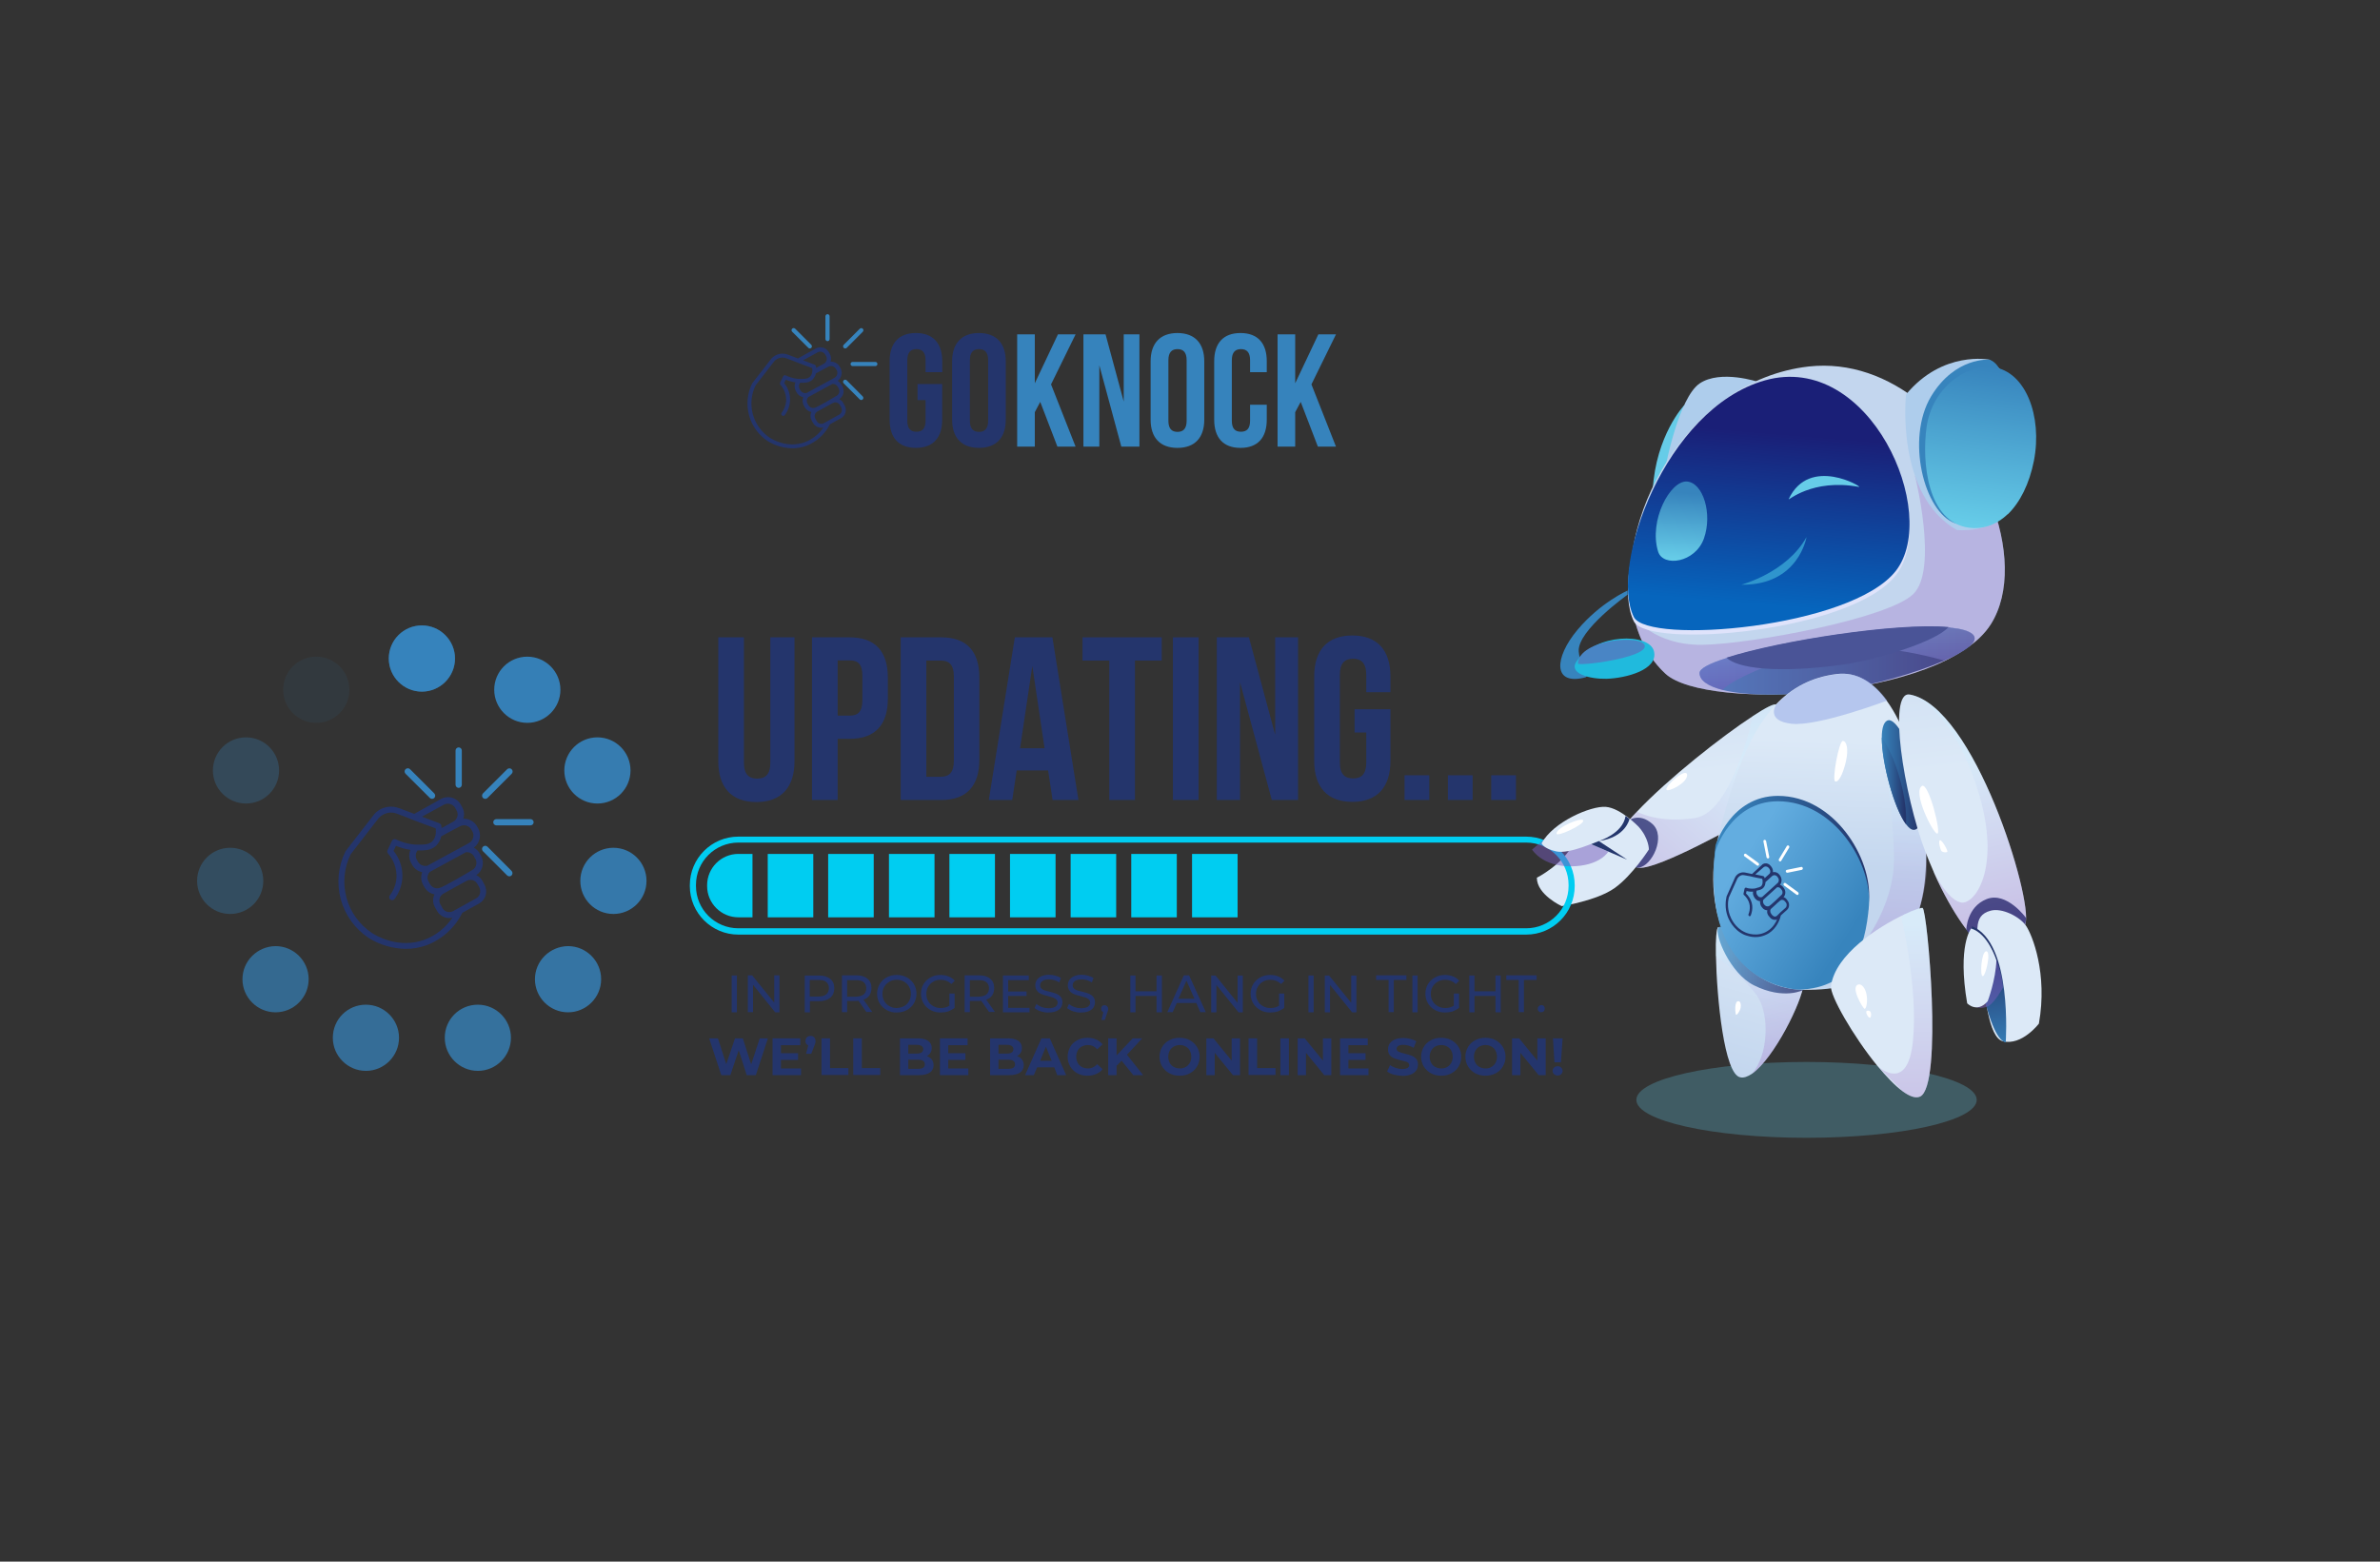 <svg width="1280" height="840" viewBox="0 0 1280 840" fill="none" xmlns="http://www.w3.org/2000/svg">
<rect x="0" y="0" width="1280" height="840" fill="#333333" stroke="none"/>
<path d="M492.59 179.135C483.285 179.135 478.452 184.653 478.452 194.318V225.732C478.452 235.398 483.285 240.916 492.59 240.916C501.895 240.916 506.728 235.398 506.728 225.732V206.581H493.455V215.201H497.783V226.349C497.783 230.677 495.872 232.227 492.878 232.227C489.849 232.227 487.973 230.677 487.973 226.349V193.741C487.973 189.413 489.885 187.79 492.878 187.79C495.908 187.79 497.783 189.413 497.783 193.741V200.197H506.764V194.355C506.728 184.689 501.895 179.135 492.59 179.135Z" fill="#24356C"/>
<path d="M526.493 179.135C517.188 179.135 512.066 184.653 512.066 194.318V225.732C512.066 235.398 517.152 240.916 526.493 240.916C535.834 240.916 540.919 235.398 540.919 225.732V194.355C540.919 184.689 535.834 179.135 526.493 179.135ZM531.434 226.349C531.434 230.677 529.522 232.3 526.529 232.3C523.499 232.3 521.624 230.677 521.624 226.349V193.741C521.624 189.413 523.535 187.79 526.529 187.79C529.558 187.79 531.434 189.413 531.434 193.741V226.349Z" fill="#24356C"/>
<path d="M568.978 179.856L556.536 206.148V179.856H547.05V240.231H556.536V221.693L559.457 216.175L568.69 240.231H578.464L565.264 206.761L578.464 179.856H568.978Z" fill="#3683BC"/>
<path d="M604.359 215.994L594.585 179.856H582.684V240.231H591.231V196.483L603.061 240.231H612.799V179.856H604.359V215.994Z" fill="#3683BC"/>
<path d="M633.248 179.135C623.943 179.135 618.822 184.653 618.822 194.318V225.732C618.822 235.398 623.907 240.916 633.248 240.916C642.59 240.916 647.675 235.398 647.675 225.732V194.355C647.675 184.689 642.59 179.135 633.248 179.135ZM638.19 226.349C638.19 230.677 636.278 232.3 633.285 232.3C630.255 232.3 628.38 230.677 628.38 226.349V193.741C628.38 189.413 630.291 187.79 633.285 187.79C636.314 187.79 638.19 189.413 638.19 193.741V226.349Z" fill="#3683BC"/>
<path d="M667.151 179.135C657.846 179.135 653.013 184.653 653.013 194.318V225.732C653.013 235.398 657.846 240.916 667.151 240.916C676.456 240.916 681.289 235.398 681.289 225.732V217.689H672.308V226.349C672.308 230.677 670.397 232.227 667.403 232.227C664.374 232.227 662.498 230.677 662.498 226.349V193.741C662.498 189.413 664.41 187.79 667.403 187.79C670.433 187.79 672.308 189.413 672.308 193.741V200.197H681.289V194.355C681.325 184.689 676.492 179.135 667.151 179.135Z" fill="#3683BC"/>
<path d="M718.509 179.856H709.024L696.581 206.148V179.856H687.096V240.231H696.581V221.693L699.539 216.175L708.772 240.231H718.509L705.309 206.761L718.509 179.856Z" fill="#3683BC"/>
<path d="M434.74 187.103C434.951 187.311 435.236 187.428 435.533 187.428C435.83 187.428 436.115 187.311 436.327 187.103C436.535 186.884 436.652 186.594 436.652 186.292C436.652 185.989 436.535 185.699 436.327 185.48L427.671 176.824C427.565 176.714 427.438 176.625 427.298 176.565C427.157 176.504 427.006 176.472 426.853 176.47C426.7 176.468 426.549 176.498 426.407 176.555C426.265 176.613 426.137 176.699 426.029 176.807C425.921 176.916 425.835 177.045 425.778 177.186C425.721 177.328 425.692 177.48 425.694 177.633C425.696 177.786 425.729 177.937 425.79 178.077C425.851 178.218 425.94 178.344 426.051 178.449L434.74 187.103Z" fill="#3683BC"/>
<path d="M455.37 204.565C455.154 204.349 454.862 204.229 454.558 204.229C454.254 204.229 453.962 204.349 453.747 204.565C453.531 204.78 453.41 205.072 453.41 205.376C453.41 205.681 453.531 205.972 453.747 206.188L462.402 214.844C462.614 215.052 462.899 215.168 463.196 215.168C463.493 215.168 463.778 215.052 463.989 214.844C464.198 214.625 464.314 214.334 464.314 214.032C464.314 213.73 464.198 213.439 463.989 213.221L455.37 204.565Z" fill="#3683BC"/>
<path d="M470.77 194.679H458.544C458.247 194.679 457.963 194.797 457.753 195.007C457.543 195.216 457.426 195.501 457.426 195.797C457.426 196.094 457.543 196.378 457.753 196.588C457.963 196.798 458.247 196.915 458.544 196.915H470.77C471.067 196.915 471.351 196.798 471.561 196.588C471.77 196.378 471.888 196.094 471.888 195.797C471.888 195.501 471.77 195.216 471.561 195.007C471.351 194.797 471.067 194.679 470.77 194.679Z" fill="#3683BC"/>
<path d="M454.576 187.431C454.723 187.431 454.869 187.402 455.005 187.346C455.142 187.29 455.265 187.207 455.369 187.103L464.025 178.447C464.241 178.232 464.362 177.94 464.362 177.636C464.362 177.331 464.241 177.039 464.025 176.824C463.919 176.718 463.792 176.633 463.653 176.575C463.514 176.518 463.365 176.488 463.214 176.488C462.91 176.488 462.618 176.609 462.402 176.824L453.746 185.48C453.538 185.699 453.422 185.989 453.422 186.292C453.422 186.594 453.538 186.884 453.746 187.103C453.974 187.309 454.269 187.425 454.576 187.431Z" fill="#3683BC"/>
<path d="M445.055 183.499C445.351 183.497 445.634 183.379 445.844 183.17C446.053 182.96 446.171 182.677 446.173 182.381V170.118C446.173 169.822 446.055 169.537 445.845 169.327C445.636 169.118 445.351 169 445.055 169C444.758 169 444.474 169.118 444.264 169.327C444.055 169.537 443.937 169.822 443.937 170.118V182.345C443.934 182.494 443.961 182.642 444.015 182.781C444.07 182.92 444.152 183.047 444.256 183.154C444.359 183.262 444.484 183.347 444.621 183.406C444.758 183.465 444.905 183.497 445.055 183.499Z" fill="#3683BC"/>
<path d="M453.566 216.788C453.07 215.886 452.298 215.166 451.364 214.732C452.465 214.012 453.253 212.901 453.567 211.623C453.882 210.346 453.7 208.996 453.059 207.847L452.554 206.945C452.072 206.083 451.36 205.372 450.499 204.889C451.541 204.11 452.269 202.982 452.548 201.71C452.827 200.439 452.64 199.109 452.02 197.965L451.655 197.309C451.192 196.47 450.513 195.77 449.689 195.281C448.865 194.793 447.924 194.534 446.966 194.532H446.714C446.935 193.856 447.014 193.142 446.946 192.435C446.877 191.727 446.663 191.041 446.317 190.42L445.812 189.519C445.362 188.698 444.699 188.014 443.893 187.538C443.087 187.063 442.168 186.814 441.232 186.817C440.349 186.818 439.481 187.041 438.707 187.466L429.149 192.804L423.812 190.784C422.461 190.256 420.994 190.094 419.56 190.314C417.699 190.618 416.003 191.562 414.763 192.983C414.727 192.983 414.727 193.019 414.727 193.055L404.629 206.075C404.593 206.147 404.557 206.185 404.519 206.256C401.889 211.569 401.294 217.661 402.849 223.382C404.403 229.104 407.998 234.058 412.956 237.31C416.922 239.739 421.467 241.061 426.118 241.135C428.652 241.137 431.166 240.698 433.55 239.837C439.128 237.717 443.701 233.569 446.353 228.223L452.34 224.905C452.912 224.592 453.417 224.168 453.825 223.659C454.233 223.15 454.536 222.565 454.717 221.938C454.898 221.311 454.953 220.655 454.879 220.007C454.806 219.358 454.605 218.731 454.288 218.161L453.566 216.788ZM450.537 208.02L451.042 208.921C451.231 209.259 451.351 209.632 451.396 210.017C451.44 210.402 451.408 210.791 451.3 211.164C451.193 211.536 451.013 211.883 450.77 212.186C450.528 212.488 450.228 212.739 449.888 212.925C448.445 213.79 439.861 218.912 438.058 219.38C437.832 219.426 437.603 219.45 437.373 219.453C436.844 219.452 436.326 219.312 435.87 219.046C435.413 218.78 435.036 218.397 434.776 217.938L434.271 217.036C434.079 216.7 433.958 216.328 433.915 215.944C433.871 215.56 433.907 215.17 434.018 214.8C434.142 214.333 434.392 213.909 434.74 213.574L447.615 206.545C447.725 206.545 447.834 206.509 447.943 206.509C448.472 206.501 448.993 206.637 449.45 206.903C449.908 207.169 450.283 207.555 450.537 208.02ZM445.451 197.276C445.902 197.019 446.411 196.883 446.93 196.879C447.472 196.881 448.004 197.026 448.472 197.298C448.94 197.57 449.329 197.961 449.599 198.43L449.96 199.079C450.16 199.425 450.286 199.81 450.329 200.207C450.373 200.604 450.333 201.007 450.212 201.388C450.109 201.776 449.928 202.14 449.68 202.456C449.432 202.772 449.122 203.035 448.77 203.227L446.678 204.381C442.386 206.726 438.094 209.07 433.802 211.376C433.576 211.418 433.347 211.442 433.117 211.448C432.533 211.437 431.961 211.276 431.458 210.979C431.042 210.701 430.696 210.331 430.448 209.897L430.087 209.248C430.087 209.212 430.051 209.212 430.051 209.176C429.699 208.486 429.609 207.691 429.799 206.94C429.905 206.558 430.09 206.202 430.34 205.894C431.375 205.931 432.411 205.894 433.441 205.785C434.534 205.667 435.577 205.27 436.471 204.631C436.688 204.494 436.882 204.323 437.048 204.127C437.938 203.243 438.541 202.112 438.779 200.881L440.583 199.871L445.451 197.276ZM439.753 189.516C440.194 189.271 440.691 189.147 441.196 189.156C441.724 189.156 442.242 189.296 442.699 189.563C443.155 189.829 443.532 190.211 443.792 190.671L444.297 191.572C444.487 191.91 444.607 192.283 444.651 192.668C444.696 193.053 444.663 193.442 444.556 193.815C444.448 194.187 444.268 194.534 444.026 194.837C443.783 195.139 443.483 195.39 443.143 195.576L438.96 197.889C438.931 197.574 438.883 197.261 438.815 196.952C438.777 196.772 438.695 196.605 438.575 196.467C438.455 196.328 438.302 196.222 438.13 196.158L431.927 193.812L439.753 189.516ZM432.828 237.856C423.631 241.21 415.625 236.486 414.11 235.512C409.599 232.557 406.324 228.055 404.902 222.854C403.481 217.652 404.01 212.11 406.392 207.272L416.382 194.358C417.294 193.332 418.527 192.645 419.879 192.41C420.949 192.241 422.045 192.366 423.049 192.771L426.583 194.106L426.728 194.178L428.134 194.719L429.505 195.265L432.57 196.419L436.828 197.997C436.874 198.356 436.898 198.718 436.9 199.079V199.407C436.885 199.76 436.837 200.11 436.756 200.453C436.72 200.598 436.684 200.742 436.647 200.85C436.51 201.311 436.303 201.749 436.034 202.148C435.888 202.339 435.732 202.522 435.565 202.695C435.465 202.79 435.355 202.875 435.237 202.947C434.973 203.145 434.681 203.303 434.371 203.416C433.979 203.571 433.566 203.668 433.145 203.705C432.523 203.78 431.897 203.817 431.27 203.814H430.188C429.863 203.82 429.538 203.808 429.214 203.778C427.904 203.669 426.609 203.415 425.355 203.021C424.755 202.836 424.165 202.619 423.588 202.371L422.614 201.934C422.487 201.866 422.347 201.827 422.203 201.821C422.06 201.815 421.916 201.841 421.784 201.898C421.519 201.997 421.3 202.192 421.171 202.445L419.584 205.799C419.499 205.986 419.468 206.192 419.493 206.396C419.519 206.6 419.6 206.793 419.729 206.953C421.852 209.364 422.952 212.508 422.794 215.717C422.621 218.011 421.781 220.205 420.378 222.029C420.215 222.254 420.147 222.534 420.189 222.808C420.232 223.083 420.38 223.33 420.603 223.496C420.826 223.661 421.105 223.733 421.38 223.695C421.655 223.656 421.904 223.511 422.073 223.291L422.401 222.854C423.852 220.778 424.712 218.347 424.889 215.821C425.102 212.285 423.983 208.798 421.752 206.047L422.617 204.244C424.265 204.949 425.999 205.434 427.775 205.686C427.459 206.436 427.318 207.247 427.362 208.059C427.406 208.872 427.633 209.663 428.027 210.375L428.316 210.88L428.388 211.024C428.734 211.649 429.2 212.201 429.758 212.647C430.42 213.152 431.182 213.509 431.994 213.693C431.721 214.41 431.605 215.177 431.654 215.942C431.704 216.708 431.919 217.454 432.283 218.129L432.788 219.031C433.164 219.7 433.682 220.279 434.305 220.727C434.927 221.176 435.641 221.483 436.394 221.627C435.849 222.738 435.746 224.014 436.106 225.198C436.221 225.547 436.367 225.885 436.543 226.208L437.3 227.542C437.499 227.896 437.742 228.223 438.022 228.516C438.489 229.015 439.053 229.412 439.679 229.684C440.306 229.956 440.982 230.096 441.664 230.096C442.054 230.102 442.442 230.053 442.819 229.952C440.399 233.568 436.904 236.333 432.828 237.856ZM452.665 221.338C452.458 222.055 451.979 222.664 451.33 223.033L446.209 225.882L444.766 226.676L443.071 227.613C442.656 227.858 442.182 227.983 441.701 227.974C441.34 227.977 440.981 227.909 440.647 227.773C440.313 227.637 440.009 227.435 439.753 227.181C439.557 226.987 439.387 226.769 439.248 226.531L438.779 225.666L438.491 225.197C438.139 224.546 438.048 223.785 438.238 223.069C438.445 222.351 438.924 221.743 439.573 221.374L443.932 218.949L445.231 218.227L446.241 217.686L447.9 216.785C448.314 216.54 448.789 216.415 449.27 216.424C449.771 216.42 450.264 216.551 450.696 216.806C451.128 217.06 451.483 217.426 451.723 217.867L452.48 219.201C452.776 219.871 452.841 220.621 452.665 221.332V221.338Z" fill="#24356C"/>
<path d="M435.245 202.938L434.379 203.407C434.696 203.31 434.99 203.15 435.245 202.938Z" fill="#24356C"/>
<path d="M231.188 429.216C231.506 429.528 231.934 429.703 232.38 429.703C232.826 429.703 233.254 429.528 233.572 429.216C233.885 428.887 234.06 428.451 234.06 427.997C234.06 427.543 233.885 427.106 233.572 426.777L220.568 413.773C220.409 413.607 220.218 413.474 220.007 413.383C219.796 413.291 219.569 413.243 219.339 413.241C219.11 413.238 218.882 413.282 218.669 413.369C218.456 413.456 218.263 413.585 218.101 413.748C217.938 413.91 217.81 414.104 217.724 414.317C217.638 414.53 217.595 414.758 217.598 414.988C217.601 415.218 217.65 415.445 217.742 415.655C217.834 415.866 217.968 416.056 218.134 416.214L231.188 429.216Z" fill="#3683BC"/>
<path d="M262.182 455.45C261.859 455.126 261.42 454.945 260.963 454.945C260.505 454.945 260.067 455.126 259.744 455.45C259.42 455.773 259.239 456.211 259.239 456.669C259.239 457.126 259.42 457.565 259.744 457.888L272.748 470.893C273.066 471.205 273.494 471.38 273.94 471.38C274.386 471.38 274.814 471.205 275.132 470.893C275.446 470.564 275.62 470.127 275.62 469.673C275.62 469.219 275.446 468.783 275.132 468.454L262.182 455.45Z" fill="#3683BC"/>
<path d="M285.32 440.598H266.951C266.506 440.598 266.079 440.775 265.764 441.09C265.449 441.405 265.272 441.832 265.272 442.278C265.272 442.723 265.449 443.15 265.764 443.465C266.079 443.78 266.506 443.957 266.951 443.957H285.32C285.766 443.957 286.193 443.78 286.508 443.465C286.823 443.15 287 442.723 287 442.278C287 441.832 286.823 441.405 286.508 441.09C286.193 440.775 285.766 440.598 285.32 440.598Z" fill="#3683BC"/>
<path d="M260.99 429.708C261.211 429.709 261.43 429.665 261.635 429.581C261.839 429.496 262.025 429.372 262.182 429.216L275.186 416.211C275.51 415.888 275.691 415.449 275.691 414.992C275.691 414.534 275.51 414.096 275.186 413.773C275.026 413.612 274.836 413.485 274.627 413.399C274.418 413.312 274.194 413.268 273.967 413.268C273.51 413.268 273.071 413.449 272.748 413.773L259.743 426.777C259.43 427.106 259.255 427.542 259.255 427.996C259.255 428.45 259.43 428.887 259.743 429.216C260.086 429.525 260.528 429.7 260.99 429.708Z" fill="#3683BC"/>
<path d="M246.685 423.8C247.13 423.798 247.556 423.62 247.871 423.306C248.185 422.991 248.363 422.565 248.365 422.121V403.697C248.365 403.252 248.188 402.825 247.873 402.51C247.558 402.195 247.131 402.018 246.685 402.018C246.24 402.018 245.813 402.195 245.498 402.51C245.183 402.825 245.006 403.252 245.006 403.697V422.066C245.001 422.291 245.041 422.514 245.124 422.722C245.206 422.931 245.329 423.122 245.485 423.283C245.641 423.444 245.827 423.573 246.033 423.662C246.239 423.75 246.461 423.798 246.685 423.8Z" fill="#3683BC"/>
<path d="M259.473 473.814C258.727 472.459 257.568 471.377 256.164 470.725C257.819 469.643 259.002 467.974 259.475 466.054C259.947 464.135 259.674 462.107 258.711 460.381L257.953 459.026C257.228 457.731 256.159 456.663 254.864 455.937C256.43 454.767 257.523 453.071 257.943 451.161C258.363 449.251 258.081 447.253 257.15 445.534L256.601 444.549C255.906 443.288 254.886 442.236 253.648 441.502C252.409 440.769 250.997 440.38 249.557 440.376H249.178C249.51 439.361 249.629 438.288 249.526 437.225C249.424 436.162 249.102 435.132 248.582 434.199L247.823 432.844C247.147 431.612 246.151 430.584 244.94 429.869C243.729 429.155 242.348 428.781 240.942 428.785C239.615 428.787 238.311 429.123 237.149 429.761L222.789 437.78L214.77 434.746C212.74 433.953 210.537 433.709 208.382 434.04C205.586 434.496 203.038 435.914 201.176 438.05C201.121 438.05 201.121 438.104 201.121 438.158L185.949 457.719C185.895 457.827 185.841 457.883 185.785 457.99C181.833 465.972 180.94 475.126 183.275 483.721C185.61 492.317 191.012 499.76 198.46 504.646C204.418 508.296 211.247 510.281 218.234 510.393C222.041 510.396 225.82 509.736 229.4 508.442C237.782 505.258 244.652 499.026 248.636 490.994L257.631 486.009C258.49 485.538 259.248 484.902 259.861 484.137C260.474 483.372 260.93 482.493 261.201 481.551C261.473 480.61 261.556 479.623 261.446 478.649C261.335 477.675 261.033 476.733 260.557 475.876L259.473 473.814ZM254.921 460.64L255.68 461.995C255.964 462.503 256.145 463.062 256.212 463.641C256.278 464.219 256.23 464.805 256.068 465.364C255.907 465.923 255.637 466.445 255.272 466.899C254.908 467.353 254.457 467.731 253.946 468.009C251.779 469.31 238.882 477.004 236.173 477.709C235.834 477.777 235.489 477.813 235.144 477.817C234.35 477.817 233.571 477.606 232.886 477.206C232.2 476.806 231.633 476.232 231.242 475.541L230.484 474.187C230.196 473.682 230.014 473.123 229.948 472.546C229.883 471.968 229.936 471.384 230.104 470.827C230.291 470.126 230.665 469.488 231.188 468.985L250.532 458.425C250.697 458.425 250.861 458.371 251.025 458.371C251.82 458.358 252.603 458.563 253.289 458.963C253.976 459.363 254.541 459.943 254.921 460.64ZM247.281 444.499C247.958 444.113 248.724 443.908 249.503 443.903C250.317 443.906 251.116 444.123 251.819 444.532C252.523 444.941 253.107 445.528 253.513 446.233L254.055 447.209C254.355 447.729 254.545 448.305 254.61 448.903C254.675 449.5 254.615 450.104 254.434 450.677C254.279 451.26 254.007 451.806 253.635 452.282C253.262 452.757 252.796 453.151 252.266 453.44L249.124 455.174C242.675 458.696 236.227 462.218 229.779 465.683C229.439 465.746 229.095 465.782 228.75 465.791C227.872 465.775 227.013 465.532 226.257 465.087C225.633 464.669 225.113 464.113 224.74 463.461L224.198 462.486C224.198 462.432 224.144 462.432 224.144 462.377C223.614 461.341 223.48 460.147 223.765 459.018C223.925 458.444 224.202 457.909 224.577 457.446C226.133 457.502 227.69 457.447 229.237 457.282C230.878 457.105 232.446 456.509 233.789 455.55C234.115 455.343 234.407 455.087 234.656 454.791C235.993 453.464 236.899 451.765 237.257 449.915L239.966 448.397L247.281 444.499ZM238.72 432.841C239.382 432.472 240.13 432.286 240.887 432.299C241.681 432.3 242.46 432.511 243.145 432.91C243.831 433.31 244.398 433.885 244.789 434.575L245.547 435.93C245.832 436.438 246.012 436.997 246.079 437.575C246.146 438.154 246.097 438.74 245.936 439.299C245.774 439.858 245.504 440.38 245.14 440.834C244.775 441.288 244.324 441.666 243.813 441.944L237.528 445.42C237.485 444.947 237.413 444.476 237.311 444.012C237.254 443.742 237.13 443.492 236.95 443.283C236.77 443.075 236.54 442.915 236.282 442.82L226.962 439.294L238.72 432.841ZM228.316 505.467C214.499 510.506 202.47 503.408 200.194 501.945C193.416 497.506 188.496 490.742 186.36 482.927C184.225 475.112 185.02 466.786 188.598 459.517L203.607 440.115C204.978 438.574 206.83 437.542 208.862 437.189C210.469 436.934 212.115 437.122 213.624 437.731L218.934 439.736L219.151 439.844L221.264 440.657L223.323 441.478L227.929 443.212L234.326 445.583C234.395 446.122 234.431 446.665 234.434 447.209V447.701C234.412 448.231 234.339 448.757 234.218 449.273C234.163 449.489 234.109 449.706 234.053 449.869C233.847 450.562 233.537 451.22 233.132 451.819C232.913 452.106 232.678 452.38 232.428 452.64C232.277 452.784 232.112 452.911 231.935 453.02C231.538 453.316 231.1 453.553 230.635 453.724C230.045 453.957 229.424 454.103 228.792 454.158C227.858 454.271 226.916 454.326 225.975 454.322H224.349C223.861 454.331 223.372 454.313 222.886 454.268C220.917 454.103 218.973 453.722 217.088 453.13C216.186 452.853 215.3 452.527 214.433 452.154L212.97 451.498C212.78 451.395 212.569 451.337 212.353 451.328C212.137 451.318 211.922 451.358 211.724 451.443C211.325 451.592 210.996 451.885 210.803 452.264L208.419 457.304C208.291 457.584 208.243 457.895 208.282 458.201C208.32 458.507 208.442 458.797 208.635 459.038C211.826 462.66 213.479 467.383 213.241 472.205C212.981 475.652 211.719 478.948 209.611 481.687C209.366 482.025 209.264 482.446 209.328 482.859C209.391 483.271 209.614 483.642 209.949 483.891C210.284 484.14 210.703 484.248 211.116 484.19C211.529 484.133 211.903 483.915 212.157 483.584L212.65 482.927C214.83 479.809 216.123 476.156 216.389 472.361C216.709 467.049 215.027 461.809 211.675 457.676L212.975 454.967C215.451 456.027 218.057 456.756 220.724 457.135C220.25 458.261 220.038 459.48 220.104 460.7C220.169 461.92 220.511 463.11 221.103 464.179L221.536 464.937L221.645 465.154C222.165 466.093 222.865 466.922 223.704 467.592C224.698 468.352 225.844 468.888 227.063 469.164C226.652 470.241 226.478 471.393 226.553 472.543C226.628 473.694 226.95 474.814 227.497 475.829L228.255 477.183C228.821 478.188 229.598 479.058 230.534 479.732C231.47 480.406 232.542 480.867 233.674 481.085C232.855 482.753 232.7 484.671 233.241 486.449C233.413 486.974 233.633 487.481 233.897 487.966L235.035 489.971C235.334 490.502 235.698 490.993 236.119 491.434C236.82 492.183 237.668 492.78 238.609 493.188C239.551 493.597 240.566 493.808 241.592 493.808C242.177 493.817 242.761 493.744 243.326 493.592C239.69 499.024 234.44 503.178 228.316 505.467ZM258.118 480.65C257.808 481.728 257.089 482.642 256.114 483.196L248.419 487.477L246.252 488.669L243.705 490.078C243.082 490.446 242.369 490.633 241.646 490.62C241.104 490.625 240.566 490.522 240.063 490.317C239.561 490.113 239.104 489.81 238.72 489.428C238.425 489.138 238.17 488.81 237.961 488.452L237.257 487.152L236.823 486.447C236.295 485.469 236.159 484.326 236.444 483.25C236.754 482.172 237.474 481.258 238.449 480.704L244.999 477.06L246.95 475.976L248.467 475.164L250.959 473.809C251.582 473.441 252.295 473.254 253.018 473.267C253.771 473.26 254.512 473.458 255.161 473.84C255.81 474.222 256.343 474.773 256.703 475.435L257.841 477.439C258.286 478.446 258.384 479.573 258.118 480.641V480.65Z" fill="#24356C"/>
<path d="M231.947 453.006L230.646 453.711C231.122 453.564 231.564 453.325 231.947 453.006Z" fill="#24356C"/>
<path fill-rule="evenodd" clip-rule="evenodd" d="M1063.11 591.619C1063.11 580.361 1022.08 571.221 971.577 571.221C920.963 571.221 880.048 580.361 880.048 591.619C880.048 602.878 921.075 612.018 971.577 612.018C1022.19 612.018 1063.11 602.878 1063.11 591.619Z" fill="#5FBBD5" fill-opacity="0.302"/>
<path fill-rule="evenodd" clip-rule="evenodd" d="M970.016 529.199C969.236 538.785 954.074 569.326 942.257 577.575C939.915 579.135 937.797 579.915 935.902 579.47C927.318 577.798 923.304 537.001 922.858 514.039C922.635 505.122 923.193 498.88 924.085 498.768C931.777 496.873 970.908 517.941 970.016 529.199Z" fill="url(#paint0_linear)"/>
<path fill-rule="evenodd" clip-rule="evenodd" d="M970.016 532.431C970.016 532.431 959.537 538.116 943.26 529.979C930.439 523.625 921.966 502.67 924.085 498.991C926.203 495.202 975.925 517.606 970.016 532.431Z" fill="url(#paint1_linear)"/>
<path fill-rule="evenodd" clip-rule="evenodd" d="M970.016 529.198C969.236 538.785 954.074 569.326 942.257 577.575C951.175 567.32 951.398 546.476 945.824 537.001C941.588 529.756 928.878 519.055 922.858 514.151C922.635 505.233 923.193 498.991 924.085 498.88C931.777 496.873 970.908 517.94 970.016 529.198Z" fill="url(#paint2_linear)" fill-opacity="0.302"/>
<path fill-rule="evenodd" clip-rule="evenodd" d="M937.017 442.255C937.017 442.255 891.977 467.781 881.498 466.778C870.907 465.775 875.7 441.698 875.7 441.698C877.038 440.026 878.71 438.354 880.383 436.571C897.217 418.736 926.091 395.997 942.702 385.185C949.614 380.615 954.52 378.162 955.3 379.054C961.32 385.742 937.017 442.255 937.017 442.255Z" fill="url(#paint3_linear)"/>
<path fill-rule="evenodd" clip-rule="evenodd" d="M875.589 441.586C875.589 441.586 881.386 436.682 888.744 443.258C896.102 449.946 888.521 465.775 881.386 466.666C874.363 467.447 870.126 451.953 875.589 441.586Z" fill="url(#paint4_linear)"/>
<path fill-rule="evenodd" clip-rule="evenodd" d="M937.017 442.255C937.017 442.255 891.977 467.781 881.498 466.778C870.907 465.775 875.7 441.698 875.7 441.698C877.038 440.026 878.71 438.354 880.383 436.571C880.383 436.571 891.42 443.036 911.598 440.026C931.888 437.016 942.702 385.185 942.702 385.185C949.614 380.615 954.52 378.162 955.3 379.054C961.32 385.742 937.017 442.255 937.017 442.255Z" fill="url(#paint5_linear)" fill-opacity="0.302"/>
<path fill-rule="evenodd" clip-rule="evenodd" d="M905.69 218.097C905.69 218.097 890.528 234.148 888.856 263.687C887.183 293.225 921.52 250.534 921.52 250.534L905.69 218.097Z" fill="url(#paint6_linear)"/>
<path fill-rule="evenodd" clip-rule="evenodd" d="M895.879 250.534C895.879 250.534 902.791 214.085 914.051 206.282C925.422 198.591 945.824 205.502 945.824 205.502L895.879 250.534Z" fill="url(#paint7_linear)"/>
<path fill-rule="evenodd" clip-rule="evenodd" d="M1070.69 335.805C1045.04 376.267 917.73 382.621 895.768 362.446C887.072 354.42 881.498 343.831 878.711 331.792C866.893 280.63 906.693 204.721 972.692 197.142C1017.4 192.237 1054.74 229.132 1070.35 268.591C1080.16 293.337 1081.39 318.862 1070.69 335.805Z" fill="url(#paint8_linear)"/>
<path fill-rule="evenodd" clip-rule="evenodd" d="M1045.71 355.312C1029.99 362.223 1006.36 368.799 990.417 370.806C960.874 374.707 939.135 374.261 926.537 371.14C918.287 369.022 914.051 365.901 914.051 362C914.051 359.548 919.625 356.761 928.544 353.974C954.743 345.503 1010.04 336.586 1040.59 337.143C1043.15 337.254 1045.71 337.366 1047.94 337.477C1048.39 337.477 1048.84 337.589 1049.28 337.7C1049.39 337.7 1049.5 337.7 1049.62 337.7C1054.97 338.258 1058.76 339.372 1060.76 341.044C1061.21 341.379 1061.54 341.825 1061.77 342.382C1063.33 345.837 1056.42 350.63 1045.71 355.312Z" fill="url(#paint9_linear)"/>
<path fill-rule="evenodd" clip-rule="evenodd" d="M1070.69 335.805C1045.04 376.267 917.73 382.621 895.768 362.446C887.072 354.42 881.498 343.831 878.71 331.793C878.71 331.793 889.413 347.063 915.389 346.84C941.365 346.506 1015.39 332.796 1028.99 319.531C1042.59 306.378 1029.88 255.884 1029.88 255.884L1070.35 268.591C1080.16 293.337 1081.39 318.862 1070.69 335.805Z" fill="url(#paint10_linear)" fill-opacity="0.302"/>
<path fill-rule="evenodd" clip-rule="evenodd" d="M1045.71 355.312C1032.22 351.522 993.093 342.159 964.219 352.86C928.767 365.901 926.537 371.14 926.537 371.14C918.287 369.022 914.051 365.901 914.051 362C914.051 359.548 919.625 356.761 928.544 353.974C954.743 345.503 1010.04 336.586 1040.59 337.143C1043.82 337.366 1046.72 337.477 1049.28 337.589C1049.39 337.589 1049.5 337.589 1049.62 337.589C1054.97 338.146 1058.76 339.261 1060.76 340.933C1061.21 341.267 1061.54 341.713 1061.77 342.27C1063.33 345.837 1056.42 350.63 1045.71 355.312Z" fill="url(#paint11_linear)" fill-opacity="0.502"/>
<path fill-rule="evenodd" clip-rule="evenodd" d="M1047.94 337.254C1041.81 344.834 1009.15 355.2 990.083 357.653C955.858 362.223 934.341 359.548 928.544 353.751C956.972 344.611 1019.85 334.802 1047.94 337.254Z" fill="url(#paint12_linear)"/>
<path fill-rule="evenodd" clip-rule="evenodd" d="M878.711 334.245C886.18 349.181 995.546 340.264 1019.63 309.388C1043.71 278.4 1005.58 191.011 949.169 206.951C895.545 222.11 865.221 307.27 878.711 334.245Z" fill="#DFE3FB"/>
<path fill-rule="evenodd" clip-rule="evenodd" d="M878.711 331.904C886.18 346.84 995.546 337.923 1019.63 307.047C1043.71 276.06 1005.58 188.67 949.169 204.61C895.545 219.769 865.221 304.929 878.711 331.904Z" fill="url(#paint13_linear)"/>
<path fill-rule="evenodd" clip-rule="evenodd" d="M1033.79 482.829C1026.09 517.94 1006.03 532.877 970.016 532.431C934.787 531.985 913.048 493.752 924.419 448.832C931.666 420.185 940.138 394.771 955.077 378.943C963.662 370.025 974.141 364.229 987.854 362.557C998.668 361.219 1007.59 367.127 1014.72 376.936C1033.45 402.573 1039.69 455.742 1033.79 482.829Z" fill="url(#paint14_linear)"/>
<path fill-rule="evenodd" clip-rule="evenodd" d="M1025.09 212.19C1025.09 212.19 1019.18 266.028 1052.4 285.088C1052.4 285.088 1068.68 286.872 1078.16 276.951C1078.16 276.951 1063.44 290.885 1047.83 276.394C1032.22 261.903 1036.01 222.11 1047.83 209.18C1059.65 196.25 1076.82 199.594 1076.82 199.594L1069.91 193.463C1070.02 193.463 1044.82 188.336 1025.09 212.19Z" fill="url(#paint15_linear)"/>
<path fill-rule="evenodd" clip-rule="evenodd" d="M1014.94 416.841C1014.94 416.841 1018.62 444.15 1018.62 462.431C1018.62 484.055 1005.36 503.004 1005.36 503.004L1032.34 488.514C1032.34 488.514 1037.35 474.357 1036.13 459.867C1034.79 445.376 1033.67 438.8 1033.67 438.8L1014.94 416.841Z" fill="url(#paint16_linear)" fill-opacity="0.302"/>
<path fill-rule="evenodd" clip-rule="evenodd" d="M1070.02 193.463C1070.02 193.463 1051.51 191.791 1038.58 213.193C1024.87 236.043 1034.79 275.502 1051.4 281.41C1068.12 287.429 1084.84 223.671 1084.84 223.671L1075.15 198.368C1075.26 198.256 1073.47 194.69 1070.02 193.463Z" fill="url(#paint17_linear)"/>
<path fill-rule="evenodd" clip-rule="evenodd" d="M1093.87 247.859C1091.42 260.232 1086.41 270.264 1079.83 276.617H1079.72L1077.82 278.289C1072.47 282.636 1066 284.754 1059.09 283.862C1036.46 280.964 1033.56 248.416 1036.13 229.801C1039.14 208.511 1057.42 195.693 1072.02 197.476C1089.3 199.817 1098.56 223.671 1093.87 247.859Z" fill="url(#paint18_linear)"/>
<path fill-rule="evenodd" clip-rule="evenodd" d="M922.635 454.628C922.635 454.628 930.774 428.099 956.192 428.099C986.516 428.099 1007.03 461.65 1005.13 484.389C1003.24 507.128 996.326 528.418 967.675 529.422C967.786 529.422 913.94 528.195 922.635 454.628Z" fill="url(#paint19_linear)"/>
<path fill-rule="evenodd" clip-rule="evenodd" d="M922.635 457.526C922.635 457.526 930.774 430.997 956.192 430.997C986.516 430.997 1007.03 464.548 1005.13 487.287C1003.24 510.026 996.326 531.316 967.675 532.319C967.786 532.431 913.94 531.205 922.635 457.526Z" fill="url(#paint20_linear)"/>
<path fill-rule="evenodd" clip-rule="evenodd" d="M1029.21 446.379C1027.88 446.379 1026.54 445.265 1025.09 443.37C1018.73 434.898 1012.05 410.487 1012.05 396.777C1012.05 391.538 1013.16 387.86 1015.61 387.414C1019.74 386.634 1027.99 400.456 1031.89 419.628C1034.34 430.886 1034.79 446.379 1029.21 446.379Z" fill="url(#paint21_linear)"/>
<path fill-rule="evenodd" clip-rule="evenodd" d="M1025.09 443.37C1018.73 434.898 1012.05 410.487 1012.05 396.777C1016.06 402.016 1020.63 412.494 1023.42 425.535C1024.64 431.22 1025.42 438.019 1025.09 443.37Z" fill="url(#paint22_linear)"/>
<path fill-rule="evenodd" clip-rule="evenodd" d="M1089.3 496.873C1085.18 510.026 1069.68 511.475 1065.22 508.243C1061.21 505.456 1050.4 492.638 1040.03 469.23C1040.03 469.23 1040.03 469.23 1040.03 469.118C1038.47 465.663 1037.02 461.985 1035.46 458.083C1023.86 427.542 1015.06 371.363 1027.1 373.592C1027.1 373.592 1027.1 373.592 1027.21 373.592C1061.88 380.057 1093.43 483.72 1089.3 496.873Z" fill="url(#paint23_linear)"/>
<path fill-rule="evenodd" clip-rule="evenodd" d="M1032.67 589.836C1030.22 590.951 1026.98 589.724 1023.19 586.938C1019.07 583.928 1014.39 578.912 1009.7 573.339L1009.59 573.227C996.661 557.399 984.063 535.329 984.732 530.425C986.962 513.37 1010.15 498.545 1023.97 491.969C1029.33 489.405 1033.34 488.179 1034.01 488.402C1036.57 489.517 1045.05 583.928 1032.67 589.836Z" fill="url(#paint24_linear)"/>
<path fill-rule="evenodd" clip-rule="evenodd" d="M1057.53 499.995C1057.53 499.995 1057.75 487.845 1068.46 483.609C1079.27 479.373 1089.64 493.752 1089.64 493.752C1089.64 493.752 1089.75 507.351 1075.15 507.686C1060.65 507.797 1057.53 499.995 1057.53 499.995Z" fill="url(#paint25_linear)"/>
<path fill-rule="evenodd" clip-rule="evenodd" d="M886.849 456.857C886.849 456.857 877.93 470.902 868.343 477.701C858.755 484.501 839.914 487.399 839.914 487.399C839.914 487.399 826.536 481.268 826.536 472.128C826.536 472.128 840.918 464.883 846.38 453.29C846.38 453.29 864.998 446.602 873.137 448.832C881.386 450.95 886.849 456.857 886.849 456.857Z" fill="url(#paint26_linear)"/>
<path fill-rule="evenodd" clip-rule="evenodd" d="M875.366 317.636C875.366 317.636 860.65 324.101 848.275 338.926C835.901 353.751 834.897 369.022 852.735 364.341L860.204 357.876C860.204 357.876 849.725 361.443 849.056 350.296C848.387 339.038 875.366 319.866 875.366 319.866V317.636Z" fill="url(#paint27_linear)"/>
<path fill-rule="evenodd" clip-rule="evenodd" d="M847.829 355.869C843.481 362.334 854.964 365.344 864.106 365.121C874.362 364.787 891.977 360.328 889.524 350.296C887.072 340.264 857.974 340.598 847.829 355.869Z" fill="url(#paint28_linear)"/>
<path fill-rule="evenodd" clip-rule="evenodd" d="M848.61 356.872C848.498 358.544 884.619 353.974 884.619 347.621C884.508 341.044 849.279 343.608 848.61 356.872Z" fill="url(#paint29_linear)"/>
<path fill-rule="evenodd" clip-rule="evenodd" d="M891.754 296.681C894.318 305.152 911.71 302.812 916.392 289.659C921.074 276.506 916.058 259.674 907.25 259.005C898.22 258.448 886.626 280.072 891.754 296.681Z" fill="url(#paint30_linear)"/>
<path fill-rule="evenodd" clip-rule="evenodd" d="M961.989 268.48C961.432 269.706 974.476 257.222 999.782 261.903C1002.35 262.349 973.138 244.738 961.989 268.48Z" fill="url(#paint31_linear)"/>
<path fill-rule="evenodd" clip-rule="evenodd" d="M936.459 314.515C936.459 314.515 960.875 308.162 971.577 288.878C971.577 288.767 967.452 314.961 936.459 314.515Z" fill="#2F95CD"/>
<path fill-rule="evenodd" clip-rule="evenodd" d="M1014.94 376.825C1014.94 376.825 977.82 390.869 963.55 389.309C949.726 387.748 954.966 379.5 955.189 379.054C963.773 370.137 974.252 364.34 987.965 362.668C998.779 361.219 1007.81 367.016 1014.94 376.825Z" fill="url(#paint32_linear)" fill-opacity="0.502"/>
<path fill-rule="evenodd" clip-rule="evenodd" d="M1089.3 496.873C1085.18 510.026 1069.68 511.475 1065.22 508.243C1061.21 505.456 1050.4 492.638 1040.03 469.23C1041.03 471.125 1048.61 485.504 1055.52 485.504C1062.88 485.504 1077.15 464.994 1062.77 422.08C1048.84 380.392 1028.43 374.038 1027.1 373.704C1061.99 380.057 1093.43 483.72 1089.3 496.873Z" fill="url(#paint33_linear)" fill-opacity="0.302"/>
<path fill-rule="evenodd" clip-rule="evenodd" d="M1070.58 489.851C1076.71 488.179 1086.29 493.084 1089.64 497.988C1092.98 502.893 1101.34 523.625 1096.55 550.6C1096.55 550.6 1087.41 562.638 1077.15 560.075C1069.35 558.068 1067.45 534.883 1065.45 518.386C1063.44 502.001 1060.54 492.526 1070.58 489.851Z" fill="url(#paint34_linear)"/>
<path fill-rule="evenodd" clip-rule="evenodd" d="M1078.71 560.743C1078.71 560.743 1082.5 506.905 1060.54 498.211C1060.54 498.211 1060.43 506.905 1064.78 527.192C1069.24 547.367 1073.7 559.517 1078.71 560.743Z" fill="url(#paint35_linear)"/>
<path fill-rule="evenodd" clip-rule="evenodd" d="M1077.26 531.205C1077.26 531.205 1072.69 539.565 1069.24 541.237C1065.67 542.909 1062.77 541.794 1062.77 541.794L1073.81 516.38C1073.7 516.491 1077.15 525.743 1077.26 531.205Z" fill="url(#paint36_linear)" fill-opacity="0.502"/>
<path fill-rule="evenodd" clip-rule="evenodd" d="M1073.7 516.491C1073.7 516.491 1069.24 502.112 1060.1 499.437C1060.1 499.437 1052.63 508.466 1057.98 539.676C1057.98 539.676 1063.22 545.249 1069.01 538.562C1069.01 538.562 1073.36 527.192 1073.7 516.491Z" fill="url(#paint37_linear)"/>
<path fill-rule="evenodd" clip-rule="evenodd" d="M1068.12 511.698C1071.13 511.364 1067.9 525.186 1066.34 525.074C1064.67 524.851 1065.67 512.033 1068.12 511.698Z" fill="white"/>
<path fill-rule="evenodd" clip-rule="evenodd" d="M1032.67 589.836C1030.22 590.95 1026.98 589.724 1023.19 586.938L1009.7 573.339C1011.04 574.565 1025.98 587.495 1028.77 560.297C1031.78 531.874 1022.64 493.641 1022.64 493.641L1023.97 491.857C1029.33 489.294 1033.34 488.067 1034.01 488.29C1036.57 489.517 1045.05 583.928 1032.67 589.836Z" fill="url(#paint38_linear)" fill-opacity="0.302"/>
<path fill-rule="evenodd" clip-rule="evenodd" d="M1033.67 422.749C1028.43 425.87 1039.36 447.94 1041.81 448.386C1044.38 448.943 1037.24 420.631 1033.67 422.749Z" fill="white"/>
<path fill-rule="evenodd" clip-rule="evenodd" d="M1043.37 451.953C1042.26 452.064 1043.48 457.192 1044.26 457.86C1045.05 458.529 1046.83 458.641 1047.27 458.195C1047.83 457.86 1044.6 451.841 1043.37 451.953Z" fill="white"/>
<path fill-rule="evenodd" clip-rule="evenodd" d="M991.087 398.561C988.968 398.672 985.178 419.628 986.962 420.296C988.745 421.077 991.087 416.618 992.759 409.596C994.32 402.796 993.093 398.561 991.087 398.561Z" fill="white"/>
<path fill-rule="evenodd" clip-rule="evenodd" d="M896.213 424.755C896.659 426.316 907.25 421.523 907.362 416.952C907.362 412.271 895.544 422.526 896.213 424.755Z" fill="white"/>
<path fill-rule="evenodd" clip-rule="evenodd" d="M999.559 529.533C994.877 530.536 1001.68 542.017 1002.68 542.574C1003.8 543.02 1004.58 538.227 1003.8 534.66C1003.13 531.428 1001.23 529.199 999.559 529.533Z" fill="white"/>
<path fill-rule="evenodd" clip-rule="evenodd" d="M935.122 538.562C932.557 538.004 933.226 545.361 933.672 545.807C934.118 546.253 935.679 544.023 936.125 542.129C936.459 540.345 936.013 538.673 935.122 538.562Z" fill="white"/>
<path fill-rule="evenodd" clip-rule="evenodd" d="M1003.91 543.8C1003.02 544.581 1005.13 548.036 1005.8 547.367C1006.58 546.587 1006.36 544.804 1005.91 544.135C1005.47 543.577 1004.24 543.466 1003.91 543.8Z" fill="white"/>
<path fill-rule="evenodd" clip-rule="evenodd" d="M944.932 465.551C945.044 465.663 945.267 465.663 945.49 465.663C945.713 465.663 945.824 465.551 945.936 465.329C946.159 464.994 946.047 464.437 945.713 464.214L939.024 459.309C938.689 459.086 938.243 459.198 938.02 459.532C937.797 459.867 937.909 460.424 938.243 460.647L944.932 465.551Z" fill="white"/>
<path fill-rule="evenodd" clip-rule="evenodd" d="M960.317 475.026C959.983 474.803 959.537 474.915 959.314 475.249C959.091 475.583 959.202 476.141 959.537 476.364L966.226 481.268C966.337 481.38 966.56 481.38 966.783 481.38C967.006 481.38 967.118 481.268 967.229 481.045C967.452 480.711 967.341 480.154 967.006 479.931L960.317 475.026Z" fill="white"/>
<path fill-rule="evenodd" clip-rule="evenodd" d="M968.678 466.332L960.986 467.892C960.652 468.004 960.317 468.338 960.429 468.784C960.54 469.23 960.875 469.453 961.32 469.453L969.013 467.892C969.347 467.781 969.682 467.446 969.57 467.001C969.459 466.443 969.124 466.22 968.678 466.332Z" fill="white"/>
<path fill-rule="evenodd" clip-rule="evenodd" d="M957.53 463.322C957.753 463.322 957.864 463.211 957.976 462.988L962.212 455.965C962.435 455.631 962.324 455.074 961.989 454.851C961.655 454.628 961.209 454.739 960.986 455.074L956.75 462.096C956.527 462.431 956.638 462.988 956.973 463.211C957.084 463.322 957.307 463.322 957.53 463.322Z" fill="white"/>
<path fill-rule="evenodd" clip-rule="evenodd" d="M950.952 461.762C951.287 461.65 951.621 461.316 951.51 460.87L949.838 452.399C949.726 451.953 949.392 451.73 948.946 451.73C948.611 451.841 948.277 452.176 948.388 452.621L950.061 461.093C950.172 461.539 950.618 461.873 950.952 461.762Z" fill="white"/>
<path fill-rule="evenodd" clip-rule="evenodd" d="M960.875 483.72C960.429 483.163 959.871 482.717 959.202 482.606C960.429 481.268 960.54 479.15 959.314 477.59L958.868 477.032C958.422 476.475 957.864 476.141 957.307 475.918C958.422 474.58 958.422 472.462 957.307 470.902L956.973 470.456C956.081 469.341 954.854 468.895 953.628 469.118H953.517C953.628 468.115 953.294 467.112 952.736 466.332L952.29 465.774C951.51 464.66 950.172 464.214 949.057 464.437C948.5 464.548 947.942 464.771 947.608 465.217L942.257 470.122L938.578 469.341C937.909 469.23 936.905 469.118 935.791 469.564C934.23 470.122 933.449 471.348 933.115 472.017L928.544 482.271V482.383C928.098 484.389 927.541 488.402 929.102 492.749C929.659 494.421 932.112 500.106 938.02 502.781C938.912 503.115 942.591 504.676 946.828 503.784C948.277 503.45 949.838 502.893 951.287 502.001C955.635 499.214 957.307 494.533 957.753 492.415L961.097 489.405C962.435 488.179 962.547 485.95 961.432 484.501L960.875 483.72ZM957.753 478.036L958.199 478.593C958.868 479.485 958.868 480.822 957.976 481.491C957.196 482.271 952.513 486.841 951.398 487.399C951.175 487.51 950.952 487.51 950.952 487.51C950.284 487.622 949.615 487.399 949.057 486.841L948.611 486.284C948.277 485.838 948.165 485.281 948.165 484.724C948.165 484.389 948.277 484.055 948.5 483.832C950.841 481.714 953.294 479.485 955.635 477.367C955.746 477.367 955.746 477.367 955.858 477.255C956.638 477.144 957.307 477.478 957.753 478.036ZM953.071 471.236C953.294 471.013 953.628 470.902 953.963 470.79C954.631 470.679 955.412 470.902 955.858 471.571L956.192 472.017C956.527 472.462 956.75 473.02 956.638 473.577C956.638 474.134 956.415 474.692 955.969 475.026L954.854 476.029C952.513 478.147 950.061 480.376 947.719 482.494C947.608 482.494 947.385 482.606 947.273 482.606C946.939 482.717 946.493 482.606 946.159 482.494C945.824 482.383 945.601 482.16 945.378 481.826L945.044 481.38C944.709 480.934 944.598 480.376 944.598 479.819C944.598 479.485 944.709 479.262 944.821 479.039C945.49 478.927 946.159 478.816 946.716 478.593C947.385 478.37 947.942 478.036 948.5 477.367C948.611 477.255 948.723 477.144 948.834 476.921C949.28 476.141 949.503 475.249 949.503 474.469L950.507 473.577L953.071 471.236ZM948.388 466.555C948.611 466.332 948.946 466.22 949.28 466.109C949.949 465.997 950.618 466.22 951.175 466.778L951.621 467.335C952.29 468.227 952.29 469.564 951.398 470.233L949.057 472.351C948.946 472.017 948.834 471.794 948.834 471.682C948.723 471.459 948.5 471.236 948.277 471.236L944.04 470.345L948.388 466.555ZM950.618 500.775C945.267 504.23 939.581 502.001 938.466 501.444C933.003 498.991 930.885 493.864 930.328 492.303C928.879 488.291 929.324 484.724 929.77 482.829L934.341 472.685C934.564 472.239 935.233 471.348 936.237 470.902C937.017 470.567 937.797 470.679 938.243 470.79L940.696 471.236H940.807L941.811 471.459L942.703 471.682L944.821 472.128L947.719 472.685C947.831 472.908 947.831 473.131 947.942 473.466C947.942 473.577 947.942 473.577 947.942 473.689C947.942 473.911 947.942 474.134 947.942 474.469C947.942 474.58 947.942 474.692 947.942 474.803C947.942 475.138 947.831 475.472 947.719 475.806C947.608 475.918 947.608 476.141 947.496 476.252C947.496 476.364 947.385 476.364 947.273 476.475C947.162 476.698 946.939 476.81 946.828 476.921C946.605 477.032 946.382 477.144 946.047 477.255C945.713 477.367 945.267 477.478 944.932 477.59C944.821 477.59 944.709 477.59 944.598 477.701C944.486 477.701 944.375 477.701 944.263 477.813C944.04 477.813 943.817 477.924 943.594 477.924C942.814 478.036 941.922 478.036 941.03 477.924C940.696 477.924 940.25 477.813 939.804 477.701C939.581 477.59 939.358 477.59 939.135 477.478C938.912 477.367 938.801 477.478 938.578 477.59C938.466 477.701 938.243 477.813 938.243 478.036L937.686 480.599C937.574 480.934 937.686 481.157 937.909 481.38C938.689 482.048 940.584 483.943 941.03 487.064C941.253 489.071 940.807 490.743 940.361 491.746C940.25 492.08 940.361 492.526 940.696 492.749C941.03 492.972 941.476 492.749 941.588 492.415C941.588 492.303 941.699 492.192 941.699 492.08C942.145 490.854 942.591 489.071 942.368 486.953C941.922 483.72 940.138 481.603 939.024 480.599L939.358 479.262C940.473 479.596 941.699 479.708 942.814 479.596C942.591 480.711 942.926 481.826 943.594 482.829L943.817 483.163L943.929 483.275C944.263 483.72 944.598 483.943 945.044 484.278C945.49 484.501 946.047 484.724 946.605 484.724C946.493 485.727 946.716 486.841 947.385 487.733L947.831 488.291C948.5 489.182 949.503 489.628 950.507 489.628C950.284 490.408 950.395 491.3 950.841 492.08C950.952 492.303 951.064 492.526 951.287 492.749L951.956 493.529C952.179 493.752 952.29 493.975 952.513 494.087C953.294 494.644 954.185 494.867 955.077 494.756C955.3 494.756 955.523 494.644 955.746 494.533C955.077 496.205 953.517 498.991 950.618 500.775ZM960.875 486.953C960.875 487.51 960.652 487.956 960.317 488.291L957.419 490.854L956.638 491.634L955.746 492.526C955.523 492.749 955.3 492.861 954.966 492.972C954.52 493.084 953.963 492.972 953.628 492.638C953.517 492.526 953.294 492.415 953.182 492.303L952.736 491.746L952.513 491.412C952.179 490.966 952.067 490.52 952.067 489.963C952.067 489.405 952.29 488.959 952.736 488.625L955.189 486.396L955.858 485.727L956.415 485.281L957.307 484.501C957.53 484.278 957.753 484.166 958.087 484.055C958.756 483.943 959.425 484.166 959.871 484.724L960.54 485.504C960.763 485.95 960.986 486.396 960.875 486.953Z" fill="#24356C"/>
<path fill-rule="evenodd" clip-rule="evenodd" d="M947.385 476.364L946.939 476.81C947.162 476.698 947.273 476.587 947.385 476.364Z" fill="white"/>
<path d="M820.8 502.718H397.1C382.7 502.718 371 491.018 371 476.618V476.118C371 461.718 382.7 450.018 397.1 450.018H820.8C835.2 450.018 846.9 461.718 846.9 476.118V476.618C846.9 491.018 835.2 502.718 820.8 502.718ZM397.1 453.218C384.5 453.218 374.3 463.418 374.3 476.018V476.518C374.3 489.118 384.5 499.318 397.1 499.318H820.8C833.4 499.318 843.6 489.118 843.6 476.518V476.018C843.6 463.418 833.4 453.218 820.8 453.218H397.1Z" fill="#00CDF1"/>
<path d="M567.7 493.418H543.2V459.318H567.7V493.418ZM535.1 459.318H510.6V493.418H535.1V459.318ZM469.9 459.318H445.4V493.418H469.9V459.318ZM412.9 493.418H437.4V459.318H412.9V493.418ZM502.5 459.318H478.1V493.418H502.6V459.318H502.5ZM404.7 459.318H397.1C387.8 459.318 380.3 466.918 380.3 476.118V476.618C380.3 485.918 387.9 493.418 397.1 493.418H404.7V459.318ZM665.5 459.318H641.1V493.418H665.6V459.318H665.5ZM600.3 459.318H575.8V493.418H600.3V459.318ZM632.9 459.318H608.4V493.418H632.9V459.318Z" fill="#00CDF1"/>
<path fill-rule="evenodd" clip-rule="evenodd" d="M823.972 456.969C823.972 456.969 829.323 466.109 844.931 465.997C860.539 465.886 864.998 458.083 864.998 458.083L855.745 454.071L831.553 450.504C831.553 450.504 824.529 456.523 823.972 456.969Z" fill="url(#paint39_linear)" fill-opacity="0.502"/>
<path fill-rule="evenodd" clip-rule="evenodd" d="M881.275 444.707C881.275 444.707 871.687 434.675 863.66 434.007C855.633 433.338 835.232 442.144 829.1 453.625C829.1 453.625 829.992 456.411 837.015 457.972C843.928 459.644 859.981 452.176 859.981 452.176L886.737 456.746C886.849 456.969 886.849 450.949 881.275 444.707Z" fill="url(#paint40_linear)"/>
<path fill-rule="evenodd" clip-rule="evenodd" d="M837.127 448.386C837.239 450.392 851.508 443.816 851.508 441.475C851.508 439.023 836.904 445.042 837.127 448.386Z" fill="white"/>
<path fill-rule="evenodd" clip-rule="evenodd" d="M859.87 452.398L875.143 462.43L855.745 454.07L859.87 452.398Z" fill="url(#paint41_linear)"/>
<path fill-rule="evenodd" clip-rule="evenodd" d="M859.87 452.398C859.87 452.398 872.802 448.497 874.251 438.911L876.369 440.472C876.369 440.472 874.474 450.392 859.87 452.398Z" fill="url(#paint42_linear)"/>
<path d="M400.1 410.317C400.1 416.617 402.9 418.817 407.2 418.817C411.6 418.817 414.3 416.617 414.3 410.317V342.817H427.3V409.417C427.3 423.417 420.3 431.417 406.8 431.417C393.3 431.417 386.3 423.417 386.3 409.417V342.817H400.1V410.317Z" fill="#24356C"/>
<path d="M477.5 364.417V375.817C477.5 389.817 470.7 397.417 457 397.417H450.5V430.317H436.7V342.817H457C470.7 342.817 477.5 350.417 477.5 364.417ZM450.5 384.917H457C461.4 384.917 463.8 382.917 463.8 376.617V363.517C463.8 357.217 461.4 355.217 457 355.217H450.5V384.917Z" fill="#24356C"/>
<path d="M506.2 342.817C520 342.817 526.7 350.417 526.7 364.417V408.717C526.7 422.717 519.9 430.317 506.2 430.317H484.4V342.817H506.2ZM498.2 417.817H506C510.4 417.817 513 415.517 513 409.317V363.817C513 357.517 510.4 355.317 506 355.317H498.2V417.817Z" fill="#24356C"/>
<path d="M566.1 430.317L563.7 414.417H546.8L544.4 430.317H531.8L545.8 342.817H566L580 430.317H566.1ZM561.8 402.517L555.2 358.217L548.6 402.517H561.8Z" fill="#24356C"/>
<path d="M624.8 342.817V355.317H610.4V430.317H596.6V355.317H582.2V342.817H624.8Z" fill="#24356C"/>
<path d="M644.6 342.817V430.317H630.8V342.817H644.6Z" fill="#24356C"/>
<path d="M666.8 430.317H654.4V342.817H671.7L685.8 395.217V342.817H698.1V430.317H684L666.9 366.917V430.317H666.8Z" fill="#24356C"/>
<path d="M747.8 381.517V409.317C747.8 423.317 740.8 431.317 727.3 431.317C713.8 431.317 706.8 423.317 706.8 409.317V363.817C706.8 349.817 713.8 341.817 727.3 341.817C740.8 341.817 747.8 349.817 747.8 363.817V372.317H734.8V362.917C734.8 356.617 732 354.317 727.7 354.317C723.3 354.317 720.6 356.717 720.6 362.917V410.217C720.6 416.517 723.4 418.717 727.7 418.717C732.1 418.717 734.8 416.517 734.8 410.217V394.017H728.5V381.517H747.8Z" fill="#24356C"/>
<path d="M768.7 430.317H755.4V417.017H768.7V430.317Z" fill="#24356C"/>
<path d="M792 430.317H778.7V417.017H792V430.317Z" fill="#24356C"/>
<path d="M815.2 430.317H802V417.017H815.3V430.317H815.2Z" fill="#24356C"/>
<path d="M393.5 524.717H396.3V544.517H393.5V524.717Z" fill="#24356C"/>
<path d="M419.2 524.717V544.517H416.9L405 529.717V544.417H402.2V524.617H404.5L416.4 539.317V524.617H419.2V524.717Z" fill="#24356C"/>
<path d="M446.5 526.517C448 527.717 448.7 529.417 448.7 531.617C448.7 533.717 448 535.417 446.5 536.717C445 537.917 443 538.517 440.5 538.517H435.6V544.517H432.8V524.717H440.5C443 524.717 445 525.317 446.5 526.517ZM444.4 534.817C445.3 534.017 445.8 532.917 445.8 531.517C445.8 530.117 445.3 529.017 444.4 528.217C443.5 527.417 442.1 527.117 440.3 527.117H435.5V536.017H440.3C442.1 536.017 443.5 535.617 444.4 534.817Z" fill="#24356C"/>
<path d="M466 544.417L461.7 538.317C461.2 538.317 460.8 538.417 460.5 538.417H455.6V544.417H452.8V524.617H460.5C463.1 524.617 465.1 525.217 466.5 526.417C468 527.617 468.7 529.317 468.7 531.517C468.7 533.017 468.3 534.317 467.6 535.417C466.8 536.517 465.8 537.317 464.4 537.717L469.1 544.317H466V544.417ZM464.5 534.917C465.4 534.117 465.9 533.017 465.9 531.617C465.9 530.217 465.4 529.117 464.5 528.317C463.6 527.517 462.2 527.217 460.4 527.217H455.6V536.117H460.4C462.2 536.017 463.6 535.617 464.5 534.917Z" fill="#24356C"/>
<path d="M476.9 543.317C475.3 542.417 474 541.217 473.1 539.717C472.2 538.217 471.7 536.417 471.7 534.517C471.7 532.617 472.2 530.917 473.1 529.317C474 527.817 475.3 526.517 476.9 525.717C478.5 524.817 480.3 524.417 482.3 524.417C484.3 524.417 486.1 524.817 487.7 525.717C489.3 526.617 490.6 527.817 491.5 529.317C492.4 530.817 492.9 532.617 492.9 534.517C492.9 536.417 492.4 538.117 491.5 539.717C490.6 541.217 489.3 542.417 487.7 543.317C486.1 544.217 484.3 544.617 482.3 544.617C480.3 544.717 478.5 544.217 476.9 543.317ZM486.2 541.217C487.4 540.517 488.3 539.617 488.9 538.517C489.5 537.417 489.9 536.017 489.9 534.617C489.9 533.217 489.6 531.917 488.9 530.717C488.2 529.517 487.3 528.617 486.2 528.017C485 527.317 483.7 527.017 482.3 527.017C480.9 527.017 479.5 527.317 478.4 528.017C477.2 528.717 476.3 529.617 475.6 530.717C474.9 531.817 474.6 533.217 474.6 534.617C474.6 536.017 474.9 537.317 475.6 538.517C476.3 539.717 477.2 540.617 478.4 541.217C479.6 541.917 480.9 542.217 482.3 542.217C483.7 542.117 485 541.817 486.2 541.217Z" fill="#24356C"/>
<path d="M510.7 534.417H513.4V542.117C512.4 542.917 511.3 543.517 510 544.017C508.7 544.417 507.3 544.617 505.9 544.617C503.9 544.617 502.1 544.217 500.5 543.317C498.9 542.417 497.6 541.217 496.7 539.717C495.8 538.217 495.3 536.417 495.3 534.517C495.3 532.617 495.8 530.817 496.7 529.317C497.6 527.817 498.9 526.617 500.5 525.717C502.1 524.817 503.9 524.417 505.9 524.417C507.5 524.417 508.9 524.717 510.2 525.217C511.5 525.717 512.6 526.517 513.5 527.517L511.7 529.317C510.1 527.817 508.2 527.017 506 527.017C504.5 527.017 503.1 527.317 502 528.017C500.8 528.617 499.9 529.617 499.2 530.717C498.5 531.917 498.2 533.217 498.2 534.617C498.2 536.017 498.5 537.317 499.2 538.517C499.9 539.717 500.8 540.617 502 541.217C503.2 541.917 504.5 542.217 506 542.217C507.8 542.217 509.3 541.817 510.6 540.917V534.417H510.7Z" fill="#24356C"/>
<path d="M532 544.417L527.7 538.317C527.2 538.317 526.8 538.417 526.5 538.417H521.6V544.417H518.8V524.617H526.5C529.1 524.617 531.1 525.217 532.5 526.417C534 527.617 534.7 529.317 534.7 531.517C534.7 533.017 534.3 534.317 533.6 535.417C532.8 536.517 531.8 537.317 530.4 537.717L535.1 544.317H532V544.417ZM530.5 534.917C531.4 534.117 531.9 533.017 531.9 531.617C531.9 530.217 531.4 529.117 530.5 528.317C529.6 527.517 528.2 527.217 526.4 527.217H521.6V536.117H526.4C528.2 536.017 529.6 535.617 530.5 534.917Z" fill="#24356C"/>
<path d="M553.7 542.017V544.517H539.4V524.717H553.3V527.217H542.2V533.317H552.1V535.717H542.2V542.117H553.7V542.017Z" fill="#24356C"/>
<path d="M559.7 544.017C558.3 543.517 557.2 542.917 556.4 542.217L557.4 540.017C558.2 540.717 559.1 541.217 560.3 541.717C561.5 542.117 562.7 542.317 563.9 542.317C565.5 542.317 566.8 542.017 567.6 541.517C568.4 540.917 568.8 540.217 568.8 539.317C568.8 538.617 568.6 538.117 568.1 537.617C567.7 537.217 567.1 536.917 566.5 536.617C565.9 536.417 564.9 536.117 563.7 535.817C562.2 535.417 561 535.117 560.1 534.717C559.2 534.317 558.4 533.817 557.8 533.017C557.2 532.317 556.8 531.317 556.8 530.017C556.8 528.917 557.1 528.017 557.6 527.117C558.2 526.317 559 525.617 560.1 525.117C561.2 524.617 562.6 524.317 564.3 524.317C565.5 524.317 566.6 524.517 567.7 524.817C568.8 525.117 569.8 525.517 570.6 526.117L569.7 528.417C568.9 527.917 568 527.517 567 527.217C566.1 526.917 565.1 526.817 564.2 526.817C562.6 526.817 561.4 527.117 560.6 527.717C559.8 528.317 559.4 529.017 559.4 530.017C559.4 530.717 559.6 531.217 560.1 531.717C560.6 532.117 561.1 532.517 561.8 532.717C562.5 532.917 563.4 533.217 564.5 533.417C566 533.817 567.2 534.117 568.1 534.517C569 534.917 569.8 535.417 570.4 536.117C571 536.817 571.4 537.817 571.4 539.117C571.4 540.117 571.1 541.117 570.6 541.917C570 542.817 569.2 543.417 568 543.917C566.9 544.417 565.4 544.617 563.8 544.617C562.5 544.717 561.1 544.417 559.7 544.017Z" fill="#24356C"/>
<path d="M577.2 544.017C575.8 543.517 574.7 542.917 573.9 542.217L574.9 540.017C575.7 540.717 576.6 541.217 577.8 541.717C579 542.117 580.2 542.317 581.4 542.317C583 542.317 584.3 542.017 585.1 541.517C585.9 540.917 586.3 540.217 586.3 539.317C586.3 538.617 586.1 538.117 585.6 537.617C585.2 537.217 584.6 536.917 584 536.617C583.4 536.417 582.4 536.117 581.2 535.817C579.7 535.417 578.5 535.117 577.6 534.717C576.7 534.317 575.9 533.817 575.3 533.017C574.7 532.317 574.3 531.317 574.3 530.017C574.3 528.917 574.6 528.017 575.1 527.117C575.7 526.317 576.5 525.617 577.6 525.117C578.7 524.617 580.1 524.317 581.8 524.317C583 524.317 584.1 524.517 585.2 524.817C586.3 525.117 587.3 525.517 588.1 526.117L587.2 528.417C586.4 527.917 585.5 527.517 584.5 527.217C583.6 526.917 582.6 526.817 581.7 526.817C580.1 526.817 578.9 527.117 578.1 527.717C577.3 528.317 576.9 529.017 576.9 530.017C576.9 530.717 577.1 531.217 577.6 531.717C578.1 532.117 578.6 532.517 579.3 532.717C580 532.917 580.9 533.217 582 533.417C583.5 533.817 584.7 534.117 585.6 534.517C586.5 534.917 587.3 535.417 587.9 536.117C588.5 536.817 588.9 537.817 588.9 539.117C588.9 540.117 588.6 541.117 588.1 541.917C587.5 542.817 586.7 543.417 585.5 543.917C584.4 544.417 582.9 544.617 581.3 544.617C580 544.717 578.6 544.417 577.2 544.017Z" fill="#24356C"/>
<path d="M595.5 541.317C595.8 541.717 596 542.117 596 542.717C596 543.017 596 543.317 595.9 543.517C595.8 543.817 595.7 544.217 595.5 544.717L594.2 548.617H592.4L593.4 544.417C593 544.317 592.8 544.017 592.5 543.717C592.3 543.417 592.2 543.017 592.2 542.617C592.2 542.017 592.4 541.617 592.7 541.217C593 540.817 593.5 540.717 594.1 540.717C594.7 540.717 595.1 540.917 595.5 541.317Z" fill="#24356C"/>
<path d="M624.9 524.717V544.517H622V535.717H610.7V544.517H607.9V524.717H610.7V533.217H622V524.717H624.9Z" fill="#24356C"/>
<path d="M643.4 539.517H632.9L630.7 544.417H627.8L636.7 524.617H639.5L648.5 544.417H645.5L643.4 539.517ZM642.4 537.217L638.1 527.517L633.8 537.217H642.4Z" fill="#24356C"/>
<path d="M668.4 524.717V544.517H666.1L654.2 529.817V544.517H651.4V524.717H653.7L665.6 539.417V524.717H668.4Z" fill="#24356C"/>
<path d="M688 534.417H690.7V542.117C689.7 542.917 688.6 543.517 687.3 544.017C686 544.417 684.6 544.617 683.2 544.617C681.2 544.617 679.4 544.217 677.8 543.317C676.2 542.417 674.9 541.217 674 539.717C673.1 538.217 672.6 536.417 672.6 534.517C672.6 532.617 673.1 530.817 674 529.317C674.9 527.817 676.2 526.617 677.8 525.717C679.4 524.817 681.2 524.417 683.2 524.417C684.8 524.417 686.2 524.717 687.5 525.217C688.8 525.717 689.9 526.517 690.8 527.517L689 529.317C687.4 527.817 685.5 527.017 683.3 527.017C681.8 527.017 680.4 527.317 679.3 528.017C678.1 528.617 677.2 529.617 676.5 530.717C675.8 531.917 675.5 533.217 675.5 534.617C675.5 536.017 675.8 537.317 676.5 538.517C677.2 539.717 678.1 540.617 679.3 541.217C680.5 541.917 681.8 542.217 683.3 542.217C685.1 542.217 686.6 541.817 687.9 540.917V534.417H688Z" fill="#24356C"/>
<path d="M703.7 524.717H706.5V544.517H703.7V524.717Z" fill="#24356C"/>
<path d="M729.5 524.717V544.517H727.2L715.3 529.817V544.517H712.5V524.717H714.8L726.7 539.417V524.717H729.5Z" fill="#24356C"/>
<path d="M746.9 527.117H740.1V524.617H756.4V527.117H749.6V544.417H746.8V527.117H746.9Z" fill="#24356C"/>
<path d="M759.6 524.717H762.4V544.517H759.6V524.717Z" fill="#24356C"/>
<path d="M782 534.417H784.7V542.117C783.7 542.917 782.6 543.517 781.3 544.017C780 544.417 778.6 544.617 777.2 544.617C775.2 544.617 773.4 544.217 771.8 543.317C770.2 542.417 768.9 541.217 768 539.717C767.1 538.217 766.6 536.417 766.6 534.517C766.6 532.617 767.1 530.817 768 529.317C768.9 527.817 770.2 526.617 771.8 525.717C773.4 524.817 775.2 524.417 777.2 524.417C778.8 524.417 780.2 524.717 781.5 525.217C782.8 525.717 783.9 526.517 784.8 527.517L783 529.317C781.4 527.817 779.5 527.017 777.3 527.017C775.8 527.017 774.4 527.317 773.3 528.017C772.1 528.617 771.2 529.617 770.5 530.717C769.8 531.917 769.5 533.217 769.5 534.617C769.5 536.017 769.8 537.317 770.5 538.517C771.2 539.717 772.1 540.617 773.3 541.217C774.5 541.917 775.8 542.217 777.3 542.217C779.1 542.217 780.6 541.817 781.9 540.917V534.417H782Z" fill="#24356C"/>
<path d="M807.1 524.717V544.517H804.3V535.717H793V544.517H790.2V524.717H793V533.217H804.3V524.717H807.1Z" fill="#24356C"/>
<path d="M816.9 527.117H810.1V524.617H826.4V527.117H819.6V544.417H816.8V527.117H816.9Z" fill="#24356C"/>
<path d="M827.6 544.017C827.2 543.617 827 543.217 827 542.617C827 542.117 827.2 541.617 827.6 541.217C828 540.817 828.4 540.617 829 540.617C829.5 540.617 830 540.817 830.3 541.117C830.6 541.417 830.8 541.917 830.8 542.517C830.8 543.117 830.6 543.517 830.3 543.917C829.9 544.317 829.5 544.417 829 544.417C828.4 544.617 828 544.417 827.6 544.017Z" fill="#24356C"/>
<path d="M413 558.517L406.5 578.317H401.6L397.3 564.917L392.8 578.317H387.9L381.4 558.517H386.1L390.6 572.417L395.3 558.517H399.5L404 572.517L408.6 558.517H413Z" fill="#24356C"/>
<path d="M430.8 574.617V578.317H415.5V558.517H430.4V562.217H420V566.517H429.2V570.117H420V574.717H430.8V574.617Z" fill="#24356C"/>
<path d="M437.8 557.917C438.3 558.417 438.6 559.117 438.6 559.917C438.6 560.317 438.6 560.717 438.5 561.017C438.4 561.417 438.2 561.917 437.9 562.717L436.3 566.817H433.5L434.7 562.317C434.2 562.117 433.9 561.817 433.6 561.417C433.3 561.017 433.2 560.517 433.2 559.917C433.2 559.117 433.5 558.417 434 557.917C434.5 557.417 435.2 557.217 436 557.217C436.8 557.217 437.3 557.417 437.8 557.917Z" fill="#24356C"/>
<path d="M441.8 558.517H446.4V574.517H456.3V578.217H441.8V558.517Z" fill="#24356C"/>
<path d="M458.9 558.517H463.5V574.517H473.4V578.217H458.9V558.517Z" fill="#24356C"/>
<path d="M501.1 569.817C501.7 570.617 502.1 571.717 502.1 572.917C502.1 574.617 501.4 576.017 500.1 576.917C498.8 577.817 496.8 578.317 494.2 578.317H484V558.517H493.7C496.1 558.517 498 559.017 499.2 559.917C500.5 560.817 501.1 562.117 501.1 563.717C501.1 564.717 500.9 565.517 500.4 566.317C499.9 567.117 499.3 567.617 498.5 568.117C499.6 568.417 500.4 569.017 501.1 569.817ZM488.5 562.017V566.717H493C494.1 566.717 495 566.517 495.6 566.117C496.2 565.717 496.5 565.117 496.5 564.317C496.5 563.517 496.2 563.017 495.6 562.617C495 562.217 494.2 562.017 493 562.017H488.5ZM496.5 574.317C497.1 573.917 497.4 573.317 497.4 572.517C497.4 570.917 496.2 570.017 493.8 570.017H488.5V574.917H493.8C495 574.917 495.9 574.717 496.5 574.317Z" fill="#24356C"/>
<path d="M520.8 574.617V578.317H505.5V558.517H520.4V562.217H510V566.517H519.2V570.117H510V574.717H520.8V574.617Z" fill="#24356C"/>
<path d="M549.6 569.817C550.2 570.617 550.6 571.717 550.6 572.917C550.6 574.617 549.9 576.017 548.6 576.917C547.3 577.817 545.3 578.317 542.7 578.317H532.5V558.517H542.2C544.6 558.517 546.5 559.017 547.7 559.917C549 560.817 549.6 562.117 549.6 563.717C549.6 564.717 549.4 565.517 548.9 566.317C548.4 567.117 547.8 567.617 547 568.117C548.1 568.417 549 569.017 549.6 569.817ZM537 562.017V566.717H541.5C542.6 566.717 543.5 566.517 544.1 566.117C544.7 565.717 545 565.117 545 564.317C545 563.517 544.7 563.017 544.1 562.617C543.5 562.217 542.7 562.017 541.5 562.017H537ZM545 574.317C545.6 573.917 545.9 573.317 545.9 572.517C545.9 570.917 544.7 570.017 542.3 570.017H537V574.917H542.3C543.5 574.917 544.4 574.717 545 574.317Z" fill="#24356C"/>
<path d="M567 574.117H557.8L556 578.317H551.3L560.1 558.517H564.6L573.4 578.317H568.6L567 574.117ZM565.6 570.617L562.5 563.017L559.4 570.617H565.6Z" fill="#24356C"/>
<path d="M579.4 577.317C577.8 576.417 576.5 575.217 575.6 573.717C574.7 572.117 574.2 570.417 574.2 568.417C574.2 566.417 574.7 564.717 575.6 563.117C576.5 561.517 577.8 560.317 579.4 559.517C581 558.617 582.9 558.217 584.9 558.217C586.6 558.217 588.2 558.517 589.5 559.117C590.8 559.717 592 560.617 593 561.717L590.1 564.417C588.8 562.917 587.1 562.117 585.1 562.117C583.9 562.117 582.8 562.417 581.8 562.917C580.8 563.417 580.1 564.217 579.6 565.117C579.1 566.117 578.8 567.217 578.8 568.417C578.8 569.617 579.1 570.717 579.6 571.717C580.1 572.717 580.9 573.417 581.8 573.917C582.7 574.417 583.9 574.717 585.1 574.717C587.1 574.717 588.7 573.917 590.1 572.417L593 575.117C592.1 576.217 590.9 577.117 589.5 577.717C588.1 578.317 586.6 578.617 584.8 578.617C582.8 578.617 581 578.217 579.4 577.317Z" fill="#24356C"/>
<path d="M603.2 570.517L600.5 573.317V578.317H596V558.517H600.5V567.717L609.2 558.517H614.3L606.1 567.317L614.8 578.317H609.5L603.2 570.517Z" fill="#24356C"/>
<path d="M628.9 577.317C627.3 576.417 626 575.217 625 573.617C624.1 572.017 623.6 570.317 623.6 568.417C623.6 566.517 624.1 564.717 625 563.217C625.9 561.617 627.2 560.417 628.9 559.517C630.5 558.617 632.4 558.217 634.4 558.217C636.4 558.217 638.3 558.617 639.9 559.517C641.5 560.417 642.8 561.617 643.8 563.217C644.7 564.817 645.2 566.517 645.2 568.417C645.2 570.317 644.7 572.117 643.8 573.617C642.9 575.217 641.6 576.417 639.9 577.317C638.3 578.217 636.4 578.617 634.4 578.617C632.4 578.617 630.6 578.217 628.9 577.317ZM637.7 573.917C638.6 573.417 639.4 572.617 639.9 571.717C640.4 570.717 640.7 569.717 640.7 568.417C640.7 567.217 640.4 566.117 639.9 565.117C639.4 564.117 638.6 563.417 637.7 562.917C636.8 562.417 635.7 562.117 634.5 562.117C633.3 562.117 632.3 562.417 631.3 562.917C630.4 563.417 629.6 564.217 629.1 565.117C628.6 566.117 628.3 567.217 628.3 568.417C628.3 569.617 628.6 570.717 629.1 571.717C629.6 572.717 630.4 573.417 631.3 573.917C632.2 574.417 633.3 574.717 634.5 574.717C635.7 574.717 636.7 574.517 637.7 573.917Z" fill="#24356C"/>
<path d="M666.9 558.517V578.317H663.1L653.3 566.317V578.317H648.8V558.517H652.6L662.4 570.517V558.517H666.9Z" fill="#24356C"/>
<path d="M671.5 558.517H676.1V574.517H686V578.217H671.5V558.517Z" fill="#24356C"/>
<path d="M688.6 558.517H693.2V578.317H688.6V558.517Z" fill="#24356C"/>
<path d="M716 558.517V578.317H712.2L702.4 566.317V578.317H697.9V558.517H701.7L711.5 570.517V558.517H716Z" fill="#24356C"/>
<path d="M736 574.617V578.317H720.7V558.517H735.6V562.217H725.2V566.517H734.4V570.117H725.2V574.717H736V574.617Z" fill="#24356C"/>
<path d="M749.5 578.017C748 577.617 746.9 577.017 746 576.317L747.6 572.917C748.4 573.517 749.5 574.017 750.6 574.417C751.8 574.817 752.9 575.017 754.1 575.017C755.4 575.017 756.4 574.817 757 574.417C757.6 574.017 757.9 573.517 757.9 572.917C757.9 572.417 757.7 572.017 757.4 571.717C757 571.417 756.6 571.117 756 571.017C755.4 570.817 754.6 570.617 753.7 570.417C752.2 570.017 751 569.717 750 569.317C749 568.917 748.2 568.417 747.5 567.617C746.8 566.817 746.5 565.817 746.5 564.417C746.5 563.317 746.8 562.217 747.4 561.317C748 560.417 749 559.617 750.2 559.117C751.4 558.617 753 558.317 754.8 558.317C756.1 558.317 757.3 558.517 758.5 558.817C759.7 559.117 760.8 559.517 761.7 560.117L760.3 563.617C758.5 562.617 756.6 562.017 754.8 562.017C753.5 562.017 752.6 562.217 752 562.617C751.4 563.017 751.1 563.617 751.1 564.217C751.1 564.817 751.5 565.417 752.2 565.717C752.9 566.017 754 566.417 755.4 566.717C756.9 567.117 758.1 567.417 759.1 567.817C760.1 568.217 760.9 568.717 761.6 569.517C762.3 570.317 762.6 571.317 762.6 572.617C762.6 573.717 762.3 574.817 761.7 575.717C761.1 576.617 760.1 577.417 758.9 577.917C757.6 578.417 756.1 578.717 754.3 578.717C752.5 578.617 751 578.417 749.5 578.017Z" fill="#24356C"/>
<path d="M769.6 577.317C768 576.417 766.7 575.217 765.7 573.617C764.8 572.017 764.3 570.317 764.3 568.417C764.3 566.517 764.8 564.717 765.7 563.217C766.6 561.617 767.9 560.417 769.6 559.517C771.2 558.617 773.1 558.217 775.1 558.217C777.1 558.217 779 558.617 780.6 559.517C782.2 560.417 783.5 561.617 784.5 563.217C785.4 564.817 785.9 566.517 785.9 568.417C785.9 570.317 785.4 572.117 784.5 573.617C783.6 575.217 782.3 576.417 780.6 577.317C779 578.217 777.1 578.617 775.1 578.617C773.1 578.617 771.3 578.217 769.6 577.317ZM778.3 573.917C779.2 573.417 780 572.617 780.5 571.717C781 570.717 781.3 569.717 781.3 568.417C781.3 567.217 781 566.117 780.5 565.117C780 564.117 779.2 563.417 778.3 562.917C777.4 562.417 776.3 562.117 775.1 562.117C773.9 562.117 772.9 562.417 771.9 562.917C771 563.417 770.2 564.217 769.7 565.117C769.2 566.117 768.9 567.217 768.9 568.417C768.9 569.617 769.2 570.717 769.7 571.717C770.2 572.717 771 573.417 771.9 573.917C772.8 574.417 773.9 574.717 775.1 574.717C776.3 574.717 777.4 574.517 778.3 573.917Z" fill="#24356C"/>
<path d="M793.4 577.317C791.8 576.417 790.5 575.217 789.5 573.617C788.6 572.017 788.1 570.317 788.1 568.417C788.1 566.517 788.6 564.717 789.5 563.217C790.4 561.617 791.7 560.417 793.4 559.517C795 558.617 796.9 558.217 798.9 558.217C800.9 558.217 802.8 558.617 804.4 559.517C806 560.417 807.3 561.617 808.3 563.217C809.2 564.817 809.7 566.517 809.7 568.417C809.7 570.317 809.2 572.117 808.3 573.617C807.4 575.217 806.1 576.417 804.4 577.317C802.8 578.217 800.9 578.617 798.9 578.617C796.9 578.617 795.1 578.217 793.4 577.317ZM802.1 573.917C803 573.417 803.8 572.617 804.3 571.717C804.8 570.717 805.1 569.717 805.1 568.417C805.1 567.217 804.8 566.117 804.3 565.117C803.8 564.117 803 563.417 802.1 562.917C801.2 562.417 800.1 562.117 798.9 562.117C797.7 562.117 796.7 562.417 795.7 562.917C794.8 563.417 794 564.217 793.5 565.117C793 566.117 792.7 567.217 792.7 568.417C792.7 569.617 793 570.717 793.5 571.717C794 572.717 794.8 573.417 795.7 573.917C796.6 574.417 797.7 574.717 798.9 574.717C800.1 574.717 801.2 574.517 802.1 573.917Z" fill="#24356C"/>
<path d="M831.3 558.517V578.317H827.5L817.7 566.317V578.317H813.2V558.517H817L826.8 570.517V558.517H831.3Z" fill="#24356C"/>
<path d="M835.8 577.817C835.3 577.317 835 576.717 835 576.017C835 575.317 835.3 574.717 835.8 574.217C836.3 573.717 837 573.517 837.7 573.517C838.5 573.517 839.1 573.717 839.6 574.217C840.1 574.717 840.4 575.317 840.4 576.017C840.4 576.717 840.1 577.317 839.6 577.817C839.1 578.317 838.4 578.517 837.7 578.517C837 578.517 836.4 578.317 835.8 577.817ZM835.2 558.517H840.4L839.5 571.417H836L835.2 558.517Z" fill="#24356C"/>
<path opacity="0.5" d="M209.1 354.217C209.1 364.017 217.1 372.017 226.9 372.017C236.7 372.017 244.7 364.017 244.7 354.217C244.7 344.417 236.7 336.417 226.9 336.417C217 336.417 209.1 344.417 209.1 354.217Z" fill="#3683BC"/>
<path opacity="0.09" d="M152.3 371.018C152.3 380.818 160.3 388.818 170.1 388.818C179.9 388.818 187.9 380.818 187.9 371.018C187.9 361.218 179.9 353.218 170.1 353.218C160.3 353.218 152.3 361.118 152.3 371.018Z" fill="#3683BC"/>
<path opacity="0.28" d="M132.3 432.217C142.131 432.217 150.1 424.248 150.1 414.417C150.1 404.587 142.131 396.617 132.3 396.617C122.469 396.617 114.5 404.587 114.5 414.417C114.5 424.248 122.469 432.217 132.3 432.217Z" fill="#3683BC"/>
<path opacity="0.33" d="M123.8 491.618C133.631 491.618 141.6 483.648 141.6 473.818C141.6 463.987 133.631 456.018 123.8 456.018C113.969 456.018 106 463.987 106 473.818C106 483.648 113.969 491.618 123.8 491.618Z" fill="#3683BC"/>
<path opacity="0.682" d="M130.4 526.717C130.4 536.517 138.4 544.517 148.2 544.517C158 544.517 166 536.517 166 526.717C166 516.917 158 508.917 148.2 508.917C138.4 509.017 130.4 516.917 130.4 526.717Z" fill="#3683BC"/>
<path opacity="0.727" d="M179 558.217C179 568.017 187 576.017 196.8 576.017C206.6 576.017 214.6 568.017 214.6 558.217C214.6 548.417 206.6 540.417 196.8 540.417C186.9 540.417 179 548.317 179 558.217Z" fill="#3683BC"/>
<path opacity="0.773" d="M239.2 558.217C239.2 568.017 247.2 576.017 257 576.017C266.8 576.017 274.8 568.017 274.8 558.217C274.8 548.417 266.8 540.417 257 540.417C247.1 540.417 239.2 548.317 239.2 558.217Z" fill="#3683BC"/>
<path opacity="0.818" d="M287.7 526.717C287.7 536.517 295.7 544.517 305.5 544.517C315.3 544.517 323.3 536.517 323.3 526.717C323.3 516.917 315.3 508.917 305.5 508.917C295.7 509.017 287.7 516.917 287.7 526.717Z" fill="#3683BC"/>
<path opacity="0.864" d="M329.9 491.618C339.731 491.618 347.7 483.648 347.7 473.818C347.7 463.987 339.731 456.018 329.9 456.018C320.069 456.018 312.1 463.987 312.1 473.818C312.1 483.648 320.069 491.618 329.9 491.618Z" fill="#3683BC"/>
<path opacity="0.909" d="M321.3 432.217C331.131 432.217 339.1 424.248 339.1 414.417C339.1 404.587 331.131 396.617 321.3 396.617C311.469 396.617 303.5 404.587 303.5 414.417C303.5 424.248 311.469 432.217 321.3 432.217Z" fill="#3683BC"/>
<path opacity="0.955" d="M265.8 371.018C265.8 380.818 273.8 388.818 283.6 388.818C293.4 388.818 301.4 380.818 301.4 371.018C301.4 361.218 293.4 353.218 283.6 353.218C273.8 353.218 265.8 361.118 265.8 371.018Z" fill="#3683BC"/>
<path d="M209.1 354.217C209.1 364.017 217.1 372.017 226.9 372.017C236.7 372.017 244.7 364.017 244.7 354.217C244.7 344.417 236.7 336.417 226.9 336.417C217 336.417 209.1 344.417 209.1 354.217Z" fill="#3683BC"/>
<defs>
<linearGradient id="paint0_linear" x1="929.444" y1="577.244" x2="952.998" y2="492.595" gradientUnits="userSpaceOnUse">
<stop stop-color="#C3D6EE"/>
<stop offset="1" stop-color="#DCE9F7"/>
</linearGradient>
<linearGradient id="paint1_linear" x1="924.958" y1="516.423" x2="965.125" y2="516.423" gradientUnits="userSpaceOnUse">
<stop stop-color="#3784BD"/>
<stop offset="1" stop-color="#24366C"/>
</linearGradient>
<linearGradient id="paint2_linear" x1="958.704" y1="571.941" x2="943.823" y2="510.29" gradientUnits="userSpaceOnUse">
<stop stop-color="#9D68C2"/>
<stop offset="1" stop-color="#CCEDFF"/>
</linearGradient>
<linearGradient id="paint3_linear" x1="904.053" y1="321.463" x2="914.929" y2="415.164" gradientUnits="userSpaceOnUse">
<stop stop-color="#C3D6EE"/>
<stop offset="1" stop-color="#DCE9F7"/>
</linearGradient>
<linearGradient id="paint4_linear" x1="892.127" y1="341.402" x2="890.127" y2="364.038" gradientUnits="userSpaceOnUse">
<stop stop-color="#3784BD"/>
<stop offset="1" stop-color="#24366C"/>
</linearGradient>
<linearGradient id="paint5_linear" x1="876.945" y1="476.834" x2="933.243" y2="409.915" gradientUnits="userSpaceOnUse">
<stop stop-color="#9D68C2"/>
<stop offset="1" stop-color="#CCEDFF"/>
</linearGradient>
<linearGradient id="paint6_linear" x1="905.136" y1="439.226" x2="905.136" y2="480.706" gradientUnits="userSpaceOnUse">
<stop stop-color="#66CCE8"/>
<stop offset="1" stop-color="#3784BD"/>
</linearGradient>
<linearGradient id="paint7_linear" x1="920.839" y1="515.438" x2="920.839" y2="559.893" gradientUnits="userSpaceOnUse">
<stop stop-color="#AECDEC"/>
<stop offset="1" stop-color="#D2DFF2"/>
</linearGradient>
<linearGradient id="paint8_linear" x1="988.417" y1="397.812" x2="1009.34" y2="565.753" gradientUnits="userSpaceOnUse">
<stop stop-color="#C3D6EE"/>
<stop offset="1" stop-color="#DCE9F7"/>
</linearGradient>
<linearGradient id="paint9_linear" x1="914.073" y1="355.29" x2="1060.25" y2="355.29" gradientUnits="userSpaceOnUse">
<stop stop-color="#3784BD"/>
<stop offset="1" stop-color="#24366C"/>
</linearGradient>
<linearGradient id="paint10_linear" x1="978.493" y1="404.109" x2="978.493" y2="513.474" gradientUnits="userSpaceOnUse">
<stop stop-color="#9D68C2"/>
<stop offset="1" stop-color="#CCEDFF"/>
</linearGradient>
<linearGradient id="paint11_linear" x1="988.029" y1="337.047" x2="988.029" y2="371.201" gradientUnits="userSpaceOnUse">
<stop stop-color="#8DA4E5"/>
<stop offset="1" stop-color="#755CBB"/>
</linearGradient>
<linearGradient id="paint12_linear" x1="970.41" y1="225.067" x2="973.192" y2="243.856" gradientUnits="userSpaceOnUse">
<stop stop-color="#3986C7"/>
<stop offset="1" stop-color="#4A5497"/>
</linearGradient>
<linearGradient id="paint13_linear" x1="949.011" y1="325.529" x2="956.632" y2="233.151" gradientUnits="userSpaceOnUse">
<stop stop-color="#0665BD"/>
<stop offset="1" stop-color="#1A1F77"/>
</linearGradient>
<linearGradient id="paint14_linear" x1="978.591" y1="468.805" x2="980.501" y2="398.283" gradientUnits="userSpaceOnUse">
<stop stop-color="#C3D6EE"/>
<stop offset="1" stop-color="#DCE9F7"/>
</linearGradient>
<linearGradient id="paint15_linear" x1="1051.5" y1="476.705" x2="1051.5" y2="559.329" gradientUnits="userSpaceOnUse">
<stop stop-color="#AECDEC"/>
<stop offset="1" stop-color="#D2DFF2"/>
</linearGradient>
<linearGradient id="paint16_linear" x1="1018.92" y1="517.936" x2="1024.28" y2="425.97" gradientUnits="userSpaceOnUse">
<stop stop-color="#9D68C2"/>
<stop offset="1" stop-color="#CCEDFF"/>
</linearGradient>
<linearGradient id="paint17_linear" x1="1058.54" y1="485.031" x2="1058.54" y2="566.459" gradientUnits="userSpaceOnUse">
<stop stop-color="#3784BD"/>
<stop offset="1" stop-color="#24366C"/>
</linearGradient>
<linearGradient id="paint18_linear" x1="1059.38" y1="282.366" x2="1070.49" y2="197.353" gradientUnits="userSpaceOnUse">
<stop stop-color="#66CCE8"/>
<stop offset="1" stop-color="#3784BD"/>
</linearGradient>
<linearGradient id="paint19_linear" x1="928.489" y1="478.712" x2="1003.47" y2="478.712" gradientUnits="userSpaceOnUse">
<stop stop-color="#3784BD"/>
<stop offset="1" stop-color="#24366C"/>
</linearGradient>
<linearGradient id="paint20_linear" x1="935.497" y1="464.272" x2="994.622" y2="502.242" gradientUnits="userSpaceOnUse">
<stop stop-color="#63ADE0"/>
<stop offset="1" stop-color="#3784BD"/>
</linearGradient>
<linearGradient id="paint21_linear" x1="1011.6" y1="416.874" x2="1031.71" y2="416.874" gradientUnits="userSpaceOnUse">
<stop stop-color="#3784BD"/>
<stop offset="1" stop-color="#24366C"/>
</linearGradient>
<linearGradient id="paint22_linear" x1="1011.59" y1="420.085" x2="1024.27" y2="420.085" gradientUnits="userSpaceOnUse">
<stop stop-color="#3784BD"/>
<stop offset="1" stop-color="#24366C"/>
</linearGradient>
<linearGradient id="paint23_linear" x1="1038.49" y1="287.763" x2="1052.23" y2="413.113" gradientUnits="userSpaceOnUse">
<stop stop-color="#C3D6EE"/>
<stop offset="1" stop-color="#DCE9F7"/>
</linearGradient>
<linearGradient id="paint24_linear" x1="977.343" y1="207.119" x2="988.128" y2="307.3" gradientUnits="userSpaceOnUse">
<stop stop-color="#C3D6EE"/>
<stop offset="1" stop-color="#DCE9F7"/>
</linearGradient>
<linearGradient id="paint25_linear" x1="1073.64" y1="309.989" x2="1073.64" y2="331.817" gradientUnits="userSpaceOnUse">
<stop stop-color="#3784BD"/>
<stop offset="1" stop-color="#24366C"/>
</linearGradient>
<linearGradient id="paint26_linear" x1="835.696" y1="310.086" x2="841.258" y2="350.902" gradientUnits="userSpaceOnUse">
<stop stop-color="#C3D6EE"/>
<stop offset="1" stop-color="#DCE9F7"/>
</linearGradient>
<linearGradient id="paint27_linear" x1="865.448" y1="414.043" x2="870.428" y2="460.377" gradientUnits="userSpaceOnUse">
<stop stop-color="#3784BD"/>
<stop offset="1" stop-color="#24366C"/>
</linearGradient>
<linearGradient id="paint28_linear" x1="868.347" y1="595.828" x2="868.347" y2="615.109" gradientUnits="userSpaceOnUse">
<stop stop-color="#20BADD"/>
<stop offset="1" stop-color="#4985C5"/>
</linearGradient>
<linearGradient id="paint29_linear" x1="866.662" y1="245.869" x2="866.662" y2="253.496" gradientUnits="userSpaceOnUse">
<stop stop-color="#20BADD"/>
<stop offset="1" stop-color="#4985C5"/>
</linearGradient>
<linearGradient id="paint30_linear" x1="903.098" y1="300.49" x2="905.517" y2="265.098" gradientUnits="userSpaceOnUse">
<stop stop-color="#66CCE8"/>
<stop offset="1" stop-color="#3784BD"/>
</linearGradient>
<linearGradient id="paint31_linear" x1="980.989" y1="394.451" x2="980.989" y2="400.511" gradientUnits="userSpaceOnUse">
<stop stop-color="#66CCE8"/>
<stop offset="1" stop-color="#3784BD"/>
</linearGradient>
<linearGradient id="paint32_linear" x1="984.452" y1="397.526" x2="984.452" y2="422.036" gradientUnits="userSpaceOnUse">
<stop stop-color="#8DA4E5"/>
<stop offset="1" stop-color="#755CBB"/>
</linearGradient>
<linearGradient id="paint33_linear" x1="1067.88" y1="493.475" x2="1050.31" y2="409.757" gradientUnits="userSpaceOnUse">
<stop stop-color="#9D68C2"/>
<stop offset="1" stop-color="#CCEDFF"/>
</linearGradient>
<linearGradient id="paint34_linear" x1="1002.76" y1="-224.007" x2="1009.84" y2="-156.885" gradientUnits="userSpaceOnUse">
<stop stop-color="#C3D6EE"/>
<stop offset="1" stop-color="#DCE9F7"/>
</linearGradient>
<linearGradient id="paint35_linear" x1="1075.59" y1="566.443" x2="1069.05" y2="515.612" gradientUnits="userSpaceOnUse">
<stop stop-color="#3784BD"/>
<stop offset="1" stop-color="#24366C"/>
</linearGradient>
<linearGradient id="paint36_linear" x1="1069.98" y1="83.98" x2="1069.98" y2="108.318" gradientUnits="userSpaceOnUse">
<stop stop-color="#8DA4E5"/>
<stop offset="1" stop-color="#755CBB"/>
</linearGradient>
<linearGradient id="paint37_linear" x1="994.697" y1="-176.652" x2="998.589" y2="-137.999" gradientUnits="userSpaceOnUse">
<stop stop-color="#C3D6EE"/>
<stop offset="1" stop-color="#DCE9F7"/>
</linearGradient>
<linearGradient id="paint38_linear" x1="1024.49" y1="597.36" x2="1024.65" y2="498.227" gradientUnits="userSpaceOnUse">
<stop stop-color="#9D68C2"/>
<stop offset="1" stop-color="#CCEDFF"/>
</linearGradient>
<linearGradient id="paint39_linear" x1="826.875" y1="325.74" x2="828.726" y2="339.571" gradientUnits="userSpaceOnUse">
<stop stop-color="#8DA4E5"/>
<stop offset="1" stop-color="#755CBB"/>
</linearGradient>
<linearGradient id="paint40_linear" x1="840.696" y1="339.46" x2="844.398" y2="364.277" gradientUnits="userSpaceOnUse">
<stop stop-color="#C3D6EE"/>
<stop offset="1" stop-color="#DCE9F7"/>
</linearGradient>
<linearGradient id="paint41_linear" x1="876.461" y1="326.476" x2="875.531" y2="337.606" gradientUnits="userSpaceOnUse">
<stop stop-color="#3784BD"/>
<stop offset="1" stop-color="#24366C"/>
</linearGradient>
<linearGradient id="paint42_linear" x1="884.511" y1="340.109" x2="882.655" y2="352.165" gradientUnits="userSpaceOnUse">
<stop stop-color="#3784BD"/>
<stop offset="1" stop-color="#24366C"/>
</linearGradient>
</defs>
</svg>
